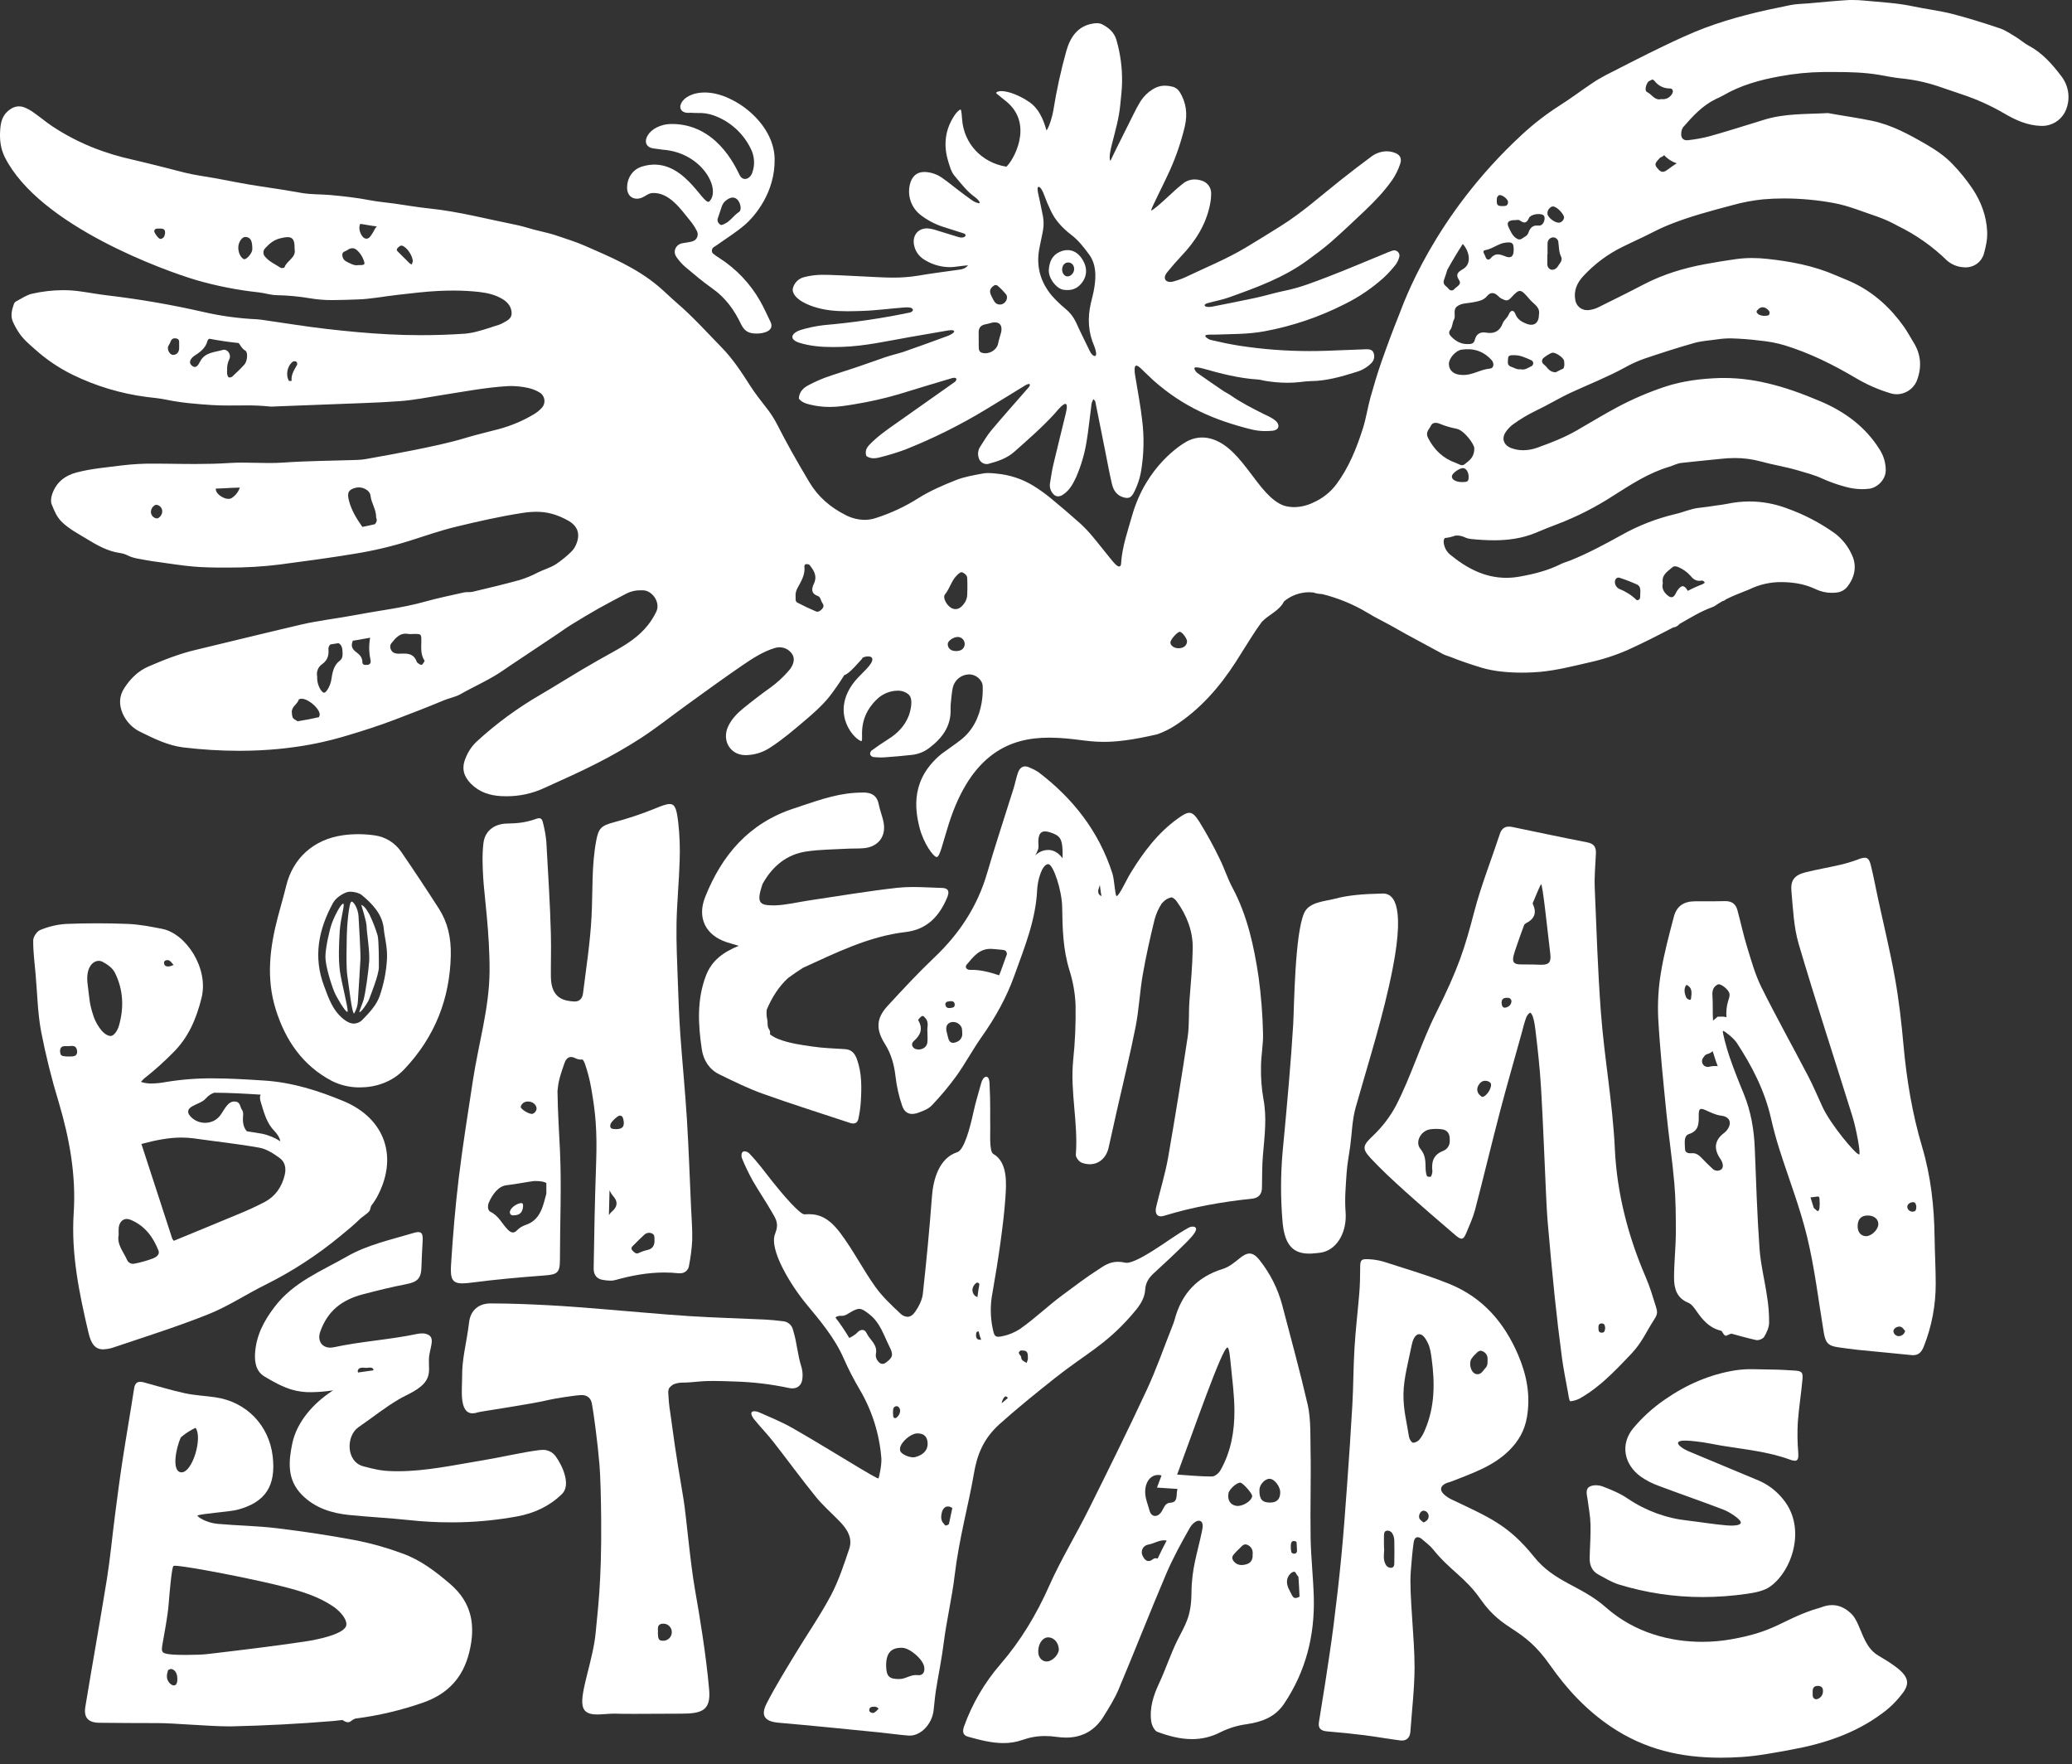 <svg width="296" height="252" viewBox="0 0 296 252" fill="none" xmlns="http://www.w3.org/2000/svg">
<rect x="0" y="0" width="296" height="252" fill="#333333" stroke="none"/>
<g clip-path="url(#clip0_445_1787)">
<path d="M294.443 10.843C293.164 9.157 291.748 7.542 289.802 6.514C289.152 6.17 288.587 5.648 287.953 5.267C287.224 4.834 286.501 4.319 285.706 4.052C283.431 3.29 281.138 2.561 278.816 1.966C277.01 1.515 275.144 1.299 273.313 0.909C271.005 0.416 268.654 0.312 266.32 0.084C265.764 0.03 265.203 0 264.645 0C264.35 0 264.056 0 263.764 0.026C261.952 0.141 260.144 0.327 258.337 0.483C257.486 0.556 256.622 0.556 255.791 0.723C253.65 1.156 251.507 1.6 249.396 2.158C247.43 2.661 245.491 3.266 243.588 3.97C241.547 4.745 239.555 5.667 237.585 6.616C234.844 7.934 232.141 9.328 229.43 10.713C228.72 11.082 228.031 11.491 227.369 11.941C225.826 12.98 224.339 14.106 222.765 15.099C220.878 16.307 219.102 17.678 217.457 19.197C204.698 30.956 200.435 43.556 199.877 44.939C198.976 47.164 198.145 49.42 197.348 51.684C196.766 53.349 196.266 55.04 195.785 56.739C195.374 58.226 195.157 59.77 194.685 61.24C193.787 64.034 192.711 66.74 190.925 69.15C190.064 70.303 188.918 71.211 187.598 71.784C186.757 72.195 185.836 72.417 184.901 72.434C184.392 72.432 183.886 72.359 183.398 72.217C179.718 70.86 177.653 64.208 173.263 62.744C172.765 62.576 172.244 62.489 171.719 62.487C171.059 62.489 170.408 62.637 169.812 62.92C168.747 63.417 163.727 66.6 161.729 73.644C161.092 75.893 160.3 78.112 160.155 80.48C160.155 80.615 160.118 80.883 159.893 80.913H159.867C159.525 80.913 158.96 80.177 158.607 79.746C157.761 78.718 156.951 77.657 156.092 76.64C155.552 75.982 154.967 75.362 154.34 74.787C152.91 73.51 151.452 72.262 149.965 71.044C149.218 70.442 148.434 69.886 147.619 69.379C146.021 68.402 144.219 67.81 142.354 67.647C141.963 67.599 141.57 67.572 141.176 67.565C140.932 67.563 140.689 67.582 140.449 67.624C139.15 67.866 137.801 68.085 136.576 68.57C134.747 69.29 132.909 70.085 131.248 71.12C129.317 72.349 127.234 73.322 125.051 74.012C124.548 74.171 124.024 74.253 123.496 74.254C122.527 74.234 121.576 73.984 120.723 73.523C118.591 72.44 116.827 70.914 115.599 68.832C114.757 67.412 113.917 65.989 113.112 64.547C112.356 63.197 111.635 61.828 110.93 60.452C110.53 59.697 110.062 58.98 109.531 58.311C108.724 57.259 107.888 56.226 107.17 55.098C105.942 53.172 104.702 51.269 103.074 49.608C100.983 47.469 98.995 45.244 96.724 43.296C95.794 42.495 94.928 41.62 93.984 40.832C90.875 38.234 87.18 36.689 83.521 35.089C82.205 34.513 80.818 34.104 79.458 33.63C79.055 33.489 78.64 33.381 78.226 33.275C77.609 33.115 76.984 32.978 76.367 32.818C75.488 32.589 74.622 32.297 73.732 32.119C69.6 31.294 65.506 30.207 61.306 29.774C59.665 29.606 58.038 29.316 56.403 29.086C55.191 28.917 53.965 28.818 52.766 28.586C50.931 28.233 49.086 28.03 47.224 27.859C45.843 27.733 44.432 27.798 43.075 27.556C41.126 27.209 39.189 26.906 37.23 26.618C35.017 26.3 32.826 25.835 30.627 25.436C29.209 25.181 27.769 25.003 26.38 24.655C23.851 24.005 21.325 23.356 18.781 22.765C17.008 22.372 15.267 21.848 13.573 21.195C11.431 20.361 9.384 19.302 7.466 18.035C6.583 17.442 5.764 16.751 4.894 16.139C4.467 15.82 4.003 15.555 3.511 15.351C3.256 15.248 2.984 15.194 2.71 15.193C2.095 15.193 1.539 15.48 1.026 15.963C0.264 16.68 0.095 17.593 0.026 18.574C-0.068 19.916 0.069 21.215 0.688 22.451C5.613 32.266 23.635 38.711 28.059 40.012C30.986 40.856 33.982 41.443 37.011 41.765C37.851 41.861 38.65 42.142 39.526 42.161C41.123 42.191 42.715 42.34 44.289 42.607C45.379 42.789 46.483 42.874 47.588 42.863C48.725 42.863 49.859 42.804 50.993 42.774C52.955 42.724 54.905 42.322 56.866 42.107C58.828 41.893 60.774 41.638 62.735 41.551C63.413 41.521 64.092 41.503 64.772 41.503C66.008 41.499 67.243 41.566 68.472 41.703C69.643 41.837 70.79 42.105 71.819 42.735C72.598 43.211 73.117 43.906 73.087 44.815C73.055 45.61 72.273 45.878 71.684 46.22C71.398 46.36 71.098 46.468 70.788 46.543C70.024 46.79 69.273 47.05 68.491 47.255C67.829 47.453 67.15 47.588 66.463 47.658C64.35 47.802 62.236 47.874 60.12 47.874C58.608 47.874 57.092 47.835 55.574 47.757C52.593 47.606 49.614 47.324 46.649 46.982C43.737 46.649 40.84 46.168 37.938 45.755C37.517 45.682 37.094 45.631 36.669 45.601C34.109 45.484 31.565 45.136 29.068 44.562C24.599 43.54 20.078 42.756 15.525 42.213C14.095 42.051 12.679 41.78 11.25 41.59C10.505 41.493 9.754 41.445 9.003 41.445C7.515 41.452 6.033 41.623 4.582 41.954C3.775 42.133 3.043 42.664 2.288 43.056C2.148 43.137 2.042 43.265 1.987 43.417C1.703 44.233 1.472 45.071 1.824 45.915C2.06 46.45 2.34 46.964 2.662 47.452C3.273 48.407 4.132 49.13 4.976 49.872C6.602 51.338 8.423 52.57 10.388 53.533C13.709 55.151 17.27 56.219 20.933 56.696C21.881 56.808 22.836 56.899 23.771 57.092C25.921 57.538 28.101 57.713 30.281 57.854C31.084 57.906 31.887 57.919 32.69 57.919C33.493 57.919 34.292 57.906 35.093 57.906C36.262 57.893 37.431 57.947 38.593 58.066C38.665 58.075 38.737 58.079 38.81 58.079C39.002 58.079 39.2 58.055 39.392 58.049C41.899 57.953 44.404 57.865 46.91 57.761C50.311 57.62 53.717 57.544 57.111 57.298C59.12 57.153 61.114 56.743 63.11 56.432C66.22 55.947 69.314 55.349 72.466 55.154C72.661 55.144 72.853 55.137 73.046 55.137C73.839 55.145 74.629 55.233 75.403 55.401C75.458 55.416 75.514 55.427 75.568 55.44C76.109 55.569 76.627 55.781 77.103 56.07C77.285 56.183 77.439 56.335 77.555 56.515C77.67 56.695 77.743 56.899 77.769 57.112C77.795 57.324 77.772 57.54 77.704 57.742C77.635 57.945 77.521 58.13 77.371 58.283C77.048 58.63 76.676 58.929 76.267 59.17C74.707 60.101 73.026 60.813 71.271 61.285C69.725 61.705 68.158 62.047 66.627 62.515C64.125 63.275 61.579 63.792 59.018 64.309C56.767 64.764 54.509 65.164 52.251 65.571C51.831 65.643 51.406 65.684 50.98 65.695C47.465 65.814 43.943 65.825 40.436 66.072C39.786 66.119 39.115 66.134 38.455 66.134C37.186 66.134 35.918 66.076 34.647 66.076C34.019 66.076 33.391 66.091 32.761 66.132C31.123 66.24 29.475 66.273 27.828 66.273C26.49 66.273 25.15 66.251 23.812 66.234C23.254 66.225 22.695 66.221 22.137 66.221C20.563 66.202 18.989 66.287 17.426 66.474C15.261 66.758 13.097 66.92 10.969 67.476C9.237 67.929 8.009 68.918 7.44 70.622C7.295 71.055 7.223 71.626 7.381 72.025C7.754 72.947 8.109 73.878 8.897 74.612C9.925 75.584 11.157 76.222 12.335 76.941C13.835 77.859 15.365 78.744 17.16 78.991C17.531 79.044 17.891 79.157 18.225 79.326C19.104 79.777 20.074 79.837 21.013 80.032C21.481 80.127 21.959 80.182 22.433 80.249C24.18 80.483 25.921 80.781 27.674 80.926C29.058 81.041 30.45 81.067 31.839 81.067H32.61C35.061 81.079 37.511 80.934 39.944 80.634C43.538 80.156 47.133 79.681 50.71 79.086C53.348 78.661 55.953 78.046 58.503 77.246C60.733 76.536 62.949 75.763 65.214 75.218C68.325 74.471 71.448 73.754 74.618 73.269C75.279 73.161 75.948 73.105 76.618 73.1C78.192 73.1 79.545 73.473 81.101 74.324C82.504 75.092 82.933 76.211 82.337 77.683C82.186 78.083 81.956 78.447 81.66 78.755C80.981 79.427 80.24 80.034 79.447 80.567C78.625 81.104 77.702 81.338 76.85 81.764C76 82.214 75.109 82.581 74.189 82.859C71.981 83.468 69.751 83.994 67.521 84.524C67.115 84.622 66.656 84.524 66.251 84.626C64.374 85.044 62.49 85.436 60.642 85.953C57.492 86.832 54.247 87.187 51.05 87.797C48.38 88.308 45.666 88.596 43.023 89.209C38.816 90.185 28.895 92.605 28.12 92.785C25.717 93.337 23.427 94.233 21.18 95.212C19.749 95.835 18.647 96.909 17.766 98.264C16.963 99.5 17.017 100.706 17.519 101.905C18.038 103.093 18.976 104.048 20.154 104.587C22.078 105.538 24.05 106.49 26.17 106.752C28.823 107.073 31.492 107.236 34.164 107.239C42.39 107.239 47.701 105.618 49.71 105.023C51.955 104.354 54.188 103.635 56.386 102.799C58.732 101.903 61.072 101.007 63.387 100.037C64.175 99.706 65.056 99.565 65.787 99.147C67.827 97.985 70.002 97.067 71.935 95.714C72.585 95.257 73.254 94.82 73.916 94.378L79.627 90.564C80.291 90.12 80.939 89.642 81.618 89.224C82.887 88.442 84.162 87.67 85.459 86.938C86.805 86.18 88.182 85.47 89.55 84.749C90.186 84.437 90.89 84.289 91.598 84.316H91.886C93.172 84.357 94.404 86.031 93.746 87.39C93.421 88.059 93.026 88.691 92.568 89.276C91.258 90.943 89.503 92.051 87.674 93.062C86.086 93.937 84.517 94.832 82.967 95.749C81.043 96.887 79.157 98.087 77.226 99.212C73.946 101.11 70.882 103.36 68.091 105.923C67.355 106.623 66.794 107.485 66.452 108.441C65.926 109.802 66.268 110.919 67.268 111.933C68.47 113.151 69.966 113.623 71.598 113.712C71.851 113.725 72.102 113.731 72.353 113.731C74.191 113.739 76.009 113.348 77.681 112.584C80.203 111.43 82.749 110.318 85.216 109.053C87.411 107.945 89.546 106.72 91.611 105.386C93.839 103.931 95.926 102.262 98.088 100.704C100.729 98.799 103.36 96.874 106.048 95.036C107.494 94.047 108.977 93.077 110.687 92.555C110.909 92.487 111.139 92.451 111.371 92.452C111.709 92.454 112.041 92.534 112.342 92.688C112.643 92.841 112.903 93.063 113.103 93.335C113.556 93.926 113.482 94.725 112.887 95.545C112.791 95.674 112.689 95.796 112.579 95.913C111.841 96.754 111.014 97.512 110.111 98.173C108.763 99.13 107.451 100.143 106.165 101.187C105.299 101.892 104.52 102.702 104.026 103.743C103.093 105.726 104.284 107.817 106.429 107.856H106.511C107.772 107.846 109.003 107.465 110.049 106.761C111.807 105.631 113.382 104.269 114.965 102.931C116.179 101.905 117.383 100.849 118.407 99.597C119.198 98.583 119.933 97.526 120.611 96.433C120.738 96.389 120.86 96.33 120.974 96.257C121.786 95.699 122.416 94.87 123.109 94.144C123.193 94.056 123.208 94.004 123.2 93.96C123.297 93.921 123.382 93.87 123.483 93.835C123.655 93.782 123.832 93.754 124.012 93.753C124.302 93.753 124.577 93.839 124.618 94.11C124.737 94.883 122.988 96.234 122.146 97.268C118.682 101.52 121.645 105.25 122.953 105.832C122.977 105.844 123.002 105.851 123.029 105.852C123.503 105.852 122.239 102.762 125.278 99.873C126.061 99.112 127.103 98.676 128.194 98.651C128.778 98.624 129.351 98.817 129.8 99.191C130.538 99.851 130.064 101.596 129.8 102.284C129.22 103.734 128.187 104.769 126.884 105.585C126.072 106.092 125.284 106.644 124.503 107.207C124.43 107.276 124.374 107.362 124.34 107.456C124.306 107.551 124.294 107.652 124.306 107.752C124.343 107.844 124.402 107.926 124.477 107.991C124.552 108.055 124.642 108.1 124.739 108.122C125.105 108.166 125.474 108.188 125.843 108.19C126.005 108.19 126.168 108.19 126.33 108.174C127.659 108.081 128.991 107.969 130.315 107.817C131.223 107.71 132.083 107.356 132.803 106.793C134.634 105.395 135.888 103.693 135.799 101.256C135.789 100.936 135.804 100.616 135.842 100.299C135.918 99.608 135.966 98.911 136.108 98.236C136.222 97.708 136.509 97.233 136.923 96.887C137.337 96.541 137.855 96.343 138.394 96.324H138.494C139.397 96.324 140.354 97.11 140.386 98.004C140.417 98.801 140.366 99.599 140.232 100.386C139.862 102.503 138.959 104.349 137.23 105.7C136.349 106.391 135.411 106.999 134.513 107.672C130.136 111.259 130.66 115.465 131.368 118.234C131.939 120.464 133.355 122.412 133.816 122.412H133.829C134.277 122.373 134.656 120.464 135.533 117.702C138.76 107.564 144.376 105.362 149.82 105.362H150.121C153.429 105.41 155.042 105.962 157.698 105.962C159.488 105.962 161.752 105.711 165.329 104.88C166.185 104.577 167.004 104.179 167.771 103.693C171.433 101.342 174.217 98.151 176.551 94.53C177.332 93.32 178.066 92.086 178.856 90.876C179.305 90.176 179.77 89.484 180.266 88.817C181.255 87.778 182.773 87.243 183.439 85.888C184.447 85.052 185.715 84.593 187.024 84.589C187.23 84.592 187.435 84.606 187.639 84.63C188.029 84.765 188.438 84.838 188.851 84.847C191.156 85.412 193.362 86.322 195.395 87.546C196.439 88.196 197.56 88.719 198.627 89.311C199.374 89.72 200.106 90.157 200.853 90.564C202.632 91.535 204.415 92.5 206.202 93.458C206.496 93.585 206.797 93.695 207.103 93.789C208.583 94.387 210.088 94.889 211.621 95.359C213.45 95.917 215.638 96.075 217.431 96.075C218.474 96.075 219.379 96.021 220.011 95.963C222.356 95.746 224.631 95.171 226.915 94.642C228.838 94.227 230.715 93.624 232.519 92.841C234.702 91.856 236.823 90.769 238.942 89.665L239.068 89.598C239.284 89.633 239.743 89.382 239.934 89.12C241.462 88.254 242.952 87.314 244.621 86.719C244.82 86.643 245.009 86.541 245.181 86.414C245.467 86.216 245.762 86.034 246.067 85.866C246.245 85.829 246.409 85.743 246.541 85.617C247.452 85.154 248.405 84.782 249.355 84.401C249.554 84.321 249.76 84.256 249.95 84.163C251.373 83.474 252.936 83.124 254.516 83.143C255.234 83.146 255.951 83.203 256.661 83.314C257.611 83.463 258.534 83.749 259.402 84.163C260.114 84.5 260.893 84.676 261.681 84.676C261.912 84.675 262.143 84.661 262.372 84.632C262.666 84.605 262.951 84.519 263.211 84.38C263.471 84.241 263.701 84.052 263.887 83.823C265.009 82.411 265.301 80.764 264.524 79.181C263.989 78.01 263.176 76.987 262.155 76.201C260.027 74.679 257.695 73.463 255.228 72.59C253.534 71.956 251.741 71.629 249.933 71.624C248.855 71.626 247.779 71.741 246.725 71.966C246.203 72.077 245.671 72.131 245.14 72.207C244.35 72.319 243.562 72.453 242.759 72.531C241.575 72.646 240.499 73.157 239.358 73.419C236.662 74.052 234.068 75.061 231.653 76.417C229.272 77.735 226.891 79.015 224.356 80.043C223.912 80.223 223.436 80.337 223.007 80.552C221.128 81.498 219.128 81.996 217.063 82.362C216.44 82.473 215.81 82.529 215.177 82.53C212.147 82.53 209.581 81.195 207.194 79.242C206.92 79.024 206.695 78.751 206.531 78.442C206.367 78.133 206.268 77.794 206.241 77.445C206.218 77.234 206.274 77.023 206.397 76.85C206.914 76.796 207.423 76.679 207.912 76.501C207.969 76.501 208.027 76.491 208.083 76.491C208.456 76.482 208.825 76.556 209.166 76.707C209.456 76.846 209.766 76.937 210.086 76.978C211.192 77.099 212.304 77.163 213.417 77.17C215.439 77.17 217.437 76.906 219.383 76.105C220.423 75.672 221.457 75.239 222.509 74.854C225.299 73.786 227.969 72.427 230.474 70.799C233.004 69.2 235.502 67.552 238.416 66.686C239.022 66.507 239.581 66.18 240.237 66.115C241.969 65.944 243.701 65.73 245.452 65.576C245.569 65.576 245.69 65.556 245.807 65.543C246.127 65.515 246.456 65.474 246.766 65.454C247.075 65.435 247.456 65.422 247.803 65.422C249.061 65.415 250.314 65.578 251.528 65.907C253.26 66.39 255.072 66.667 256.804 67.175C257.973 67.52 259.161 67.825 260.285 68.338C261.354 68.821 262.46 69.217 263.593 69.52C264.385 69.746 265.204 69.863 266.028 69.868C266.379 69.868 266.73 69.845 267.078 69.799C268.16 69.65 269.407 68.531 269.392 67.132C269.385 66.117 269.096 65.123 268.557 64.262C266.52 60.956 263.5 58.767 260.014 57.298C257.521 56.248 254.973 55.297 252.295 54.7C250.374 54.244 248.409 54.005 246.435 53.988C246.218 53.988 246.013 53.988 245.803 53.988C243.099 54.072 240.412 54.384 237.793 55.258C235.467 56.035 233.211 57.004 231.047 58.157C229.08 59.205 227.168 60.376 225.231 61.491C223.455 62.51 221.568 63.238 219.663 63.926C219.006 64.172 218.312 64.301 217.611 64.307C217.026 64.309 216.446 64.206 215.898 64.004C214.84 63.617 214.463 62.653 215.091 61.725C215.386 61.282 215.757 60.896 216.188 60.584C217.181 59.866 218.234 59.236 219.336 58.7C221.068 57.884 222.7 56.873 224.434 56.07C226.999 54.886 229.629 53.86 232.121 52.494C233.003 51.998 233.925 51.578 234.879 51.24C237.26 50.437 239.642 49.662 242.055 48.983C243.125 48.68 244.263 48.632 245.37 48.465C246.002 48.372 246.64 48.327 247.279 48.331C248.667 48.367 250.052 48.474 251.429 48.651C252.597 48.757 253.753 48.974 254.88 49.301C258.519 50.409 261.9 52.091 265.171 54.031C266.735 54.956 268.407 55.683 270.15 56.196C270.417 56.274 270.694 56.315 270.973 56.315C271.56 56.307 272.133 56.135 272.627 55.818C273.122 55.502 273.518 55.054 273.772 54.525C274.566 52.611 274.488 50.678 273.339 48.866C272.884 48.143 272.492 47.379 272.001 46.684C270.124 44.032 267.795 41.88 264.857 40.443C263.991 40.023 263.091 39.694 262.212 39.308C259.096 37.949 255.797 37.334 252.448 36.975C251.735 36.895 251.017 36.855 250.299 36.853C249.525 36.852 248.753 36.905 247.987 37.011C246.51 37.216 245.039 37.456 243.573 37.73C240.518 38.297 237.57 39.187 234.799 40.633C232.634 41.765 230.428 42.852 228.231 43.941C227.891 44.096 227.532 44.203 227.164 44.261C227.034 44.287 226.902 44.3 226.77 44.3C226.351 44.31 225.944 44.166 225.625 43.896C225.305 43.625 225.097 43.247 225.038 42.833C224.8 41.514 225.283 40.43 226.148 39.475C227.771 37.708 229.713 36.264 231.872 35.219C232.87 34.725 233.883 34.262 234.886 33.782C235.987 33.253 237.05 32.664 238.189 32.203C241.207 30.965 244.356 30.132 247.498 29.303C248.937 28.899 250.408 28.621 251.894 28.469C252.888 28.383 253.882 28.344 254.873 28.344C257.242 28.349 259.606 28.566 261.937 28.993C264.102 29.387 266.119 30.251 268.191 30.941C269.198 31.296 270.173 31.737 271.105 32.26C273.701 33.523 276.078 35.195 278.144 37.213C278.794 37.775 279.608 38.111 280.465 38.172C280.571 38.184 280.677 38.19 280.783 38.189C281.375 38.198 281.953 38.012 282.429 37.66C282.904 37.308 283.251 36.809 283.416 36.241C283.697 35.219 283.931 34.182 283.881 33.084C283.779 30.822 283.004 28.794 281.786 26.954C280.948 25.716 280.006 24.553 278.971 23.475C277.874 22.312 276.527 21.405 275.153 20.609C272.711 19.195 270.245 17.844 267.409 17.251C265.322 16.818 263.216 16.53 261.131 16.151C258.051 16.323 254.936 16.18 251.94 17.128C251.383 17.305 250.829 17.479 250.271 17.647C248.231 18.267 246.201 18.914 244.146 19.481C243.164 19.733 242.165 19.914 241.157 20.022C241.098 20.029 241.039 20.032 240.979 20.033C240.38 20.033 240.09 19.6 240.187 18.925C240.204 18.658 240.291 18.401 240.44 18.18C241.804 16.604 243.209 15.065 245.136 14.138C245.473 13.976 245.822 13.833 246.145 13.645C248.673 12.164 251.453 11.404 254.299 10.893C256.342 10.513 258.415 10.309 260.493 10.285C261.023 10.285 261.551 10.285 262.082 10.285C264.216 10.285 266.346 10.339 268.464 10.694C269.462 10.863 270.455 11.079 271.46 11.183C273.264 11.351 275.044 11.721 276.766 12.287C277.928 12.681 279.086 13.084 280.251 13.472C282.379 14.173 284.428 15.098 286.362 16.229C287.977 17.175 289.659 17.931 291.618 17.985H291.731C292.488 17.984 293.226 17.75 293.846 17.314C294.466 16.879 294.936 16.264 295.194 15.552C295.486 14.769 295.571 13.924 295.439 13.099C295.307 12.274 294.964 11.497 294.443 10.843ZM243.231 83.44C242.505 83.715 241.796 84.035 241.109 84.396C241.092 84.366 241.079 84.334 241.062 84.305C240.579 83.502 240.172 83.55 239.592 84.388C239.447 84.604 239.375 84.858 239.209 85.057C238.966 85.364 238.676 85.375 238.343 85.13C237.708 84.65 237.353 84.063 237.546 83.301C237.33 82.089 238.25 81.612 238.927 81.017C239.165 80.801 239.538 80.883 239.86 81.045C240.464 81.312 241.005 81.702 241.449 82.191C241.837 82.656 242.265 83.056 242.965 82.942C243.08 82.906 243.205 82.917 243.312 82.973C243.419 83.028 243.5 83.124 243.538 83.238C243.447 83.308 243.337 83.366 243.231 83.44ZM137.052 92.934C136.896 92.974 136.735 92.994 136.574 92.993C135.831 92.993 135.396 92.607 135.392 91.973C135.392 91.529 136.243 90.954 136.866 90.98C137.13 90.992 137.377 91.109 137.555 91.304C137.733 91.499 137.826 91.757 137.814 92.021C137.808 92.229 137.734 92.429 137.604 92.592C137.474 92.754 137.295 92.87 137.093 92.921L137.052 92.934ZM42.518 103.022C42.163 102.825 41.88 102.633 41.821 102.507C41.734 102.263 41.689 102.006 41.689 101.747C41.631 100.927 42.496 100.598 42.689 99.905C42.7 99.868 42.802 99.857 42.86 99.836C43.702 99.533 45.746 101.152 45.674 102.124C45.631 102.221 45.596 102.327 45.56 102.433C44.694 102.637 43.674 102.838 42.518 103.022ZM41.31 54.412H41.288C40.782 53.6 41.018 52.262 41.836 51.654C41.925 51.587 42.081 51.613 42.204 51.596C42.263 51.619 42.316 51.655 42.359 51.703C42.401 51.75 42.432 51.806 42.448 51.868C42.464 51.929 42.466 51.993 42.453 52.056C42.44 52.118 42.413 52.176 42.373 52.225C41.986 52.897 41.568 53.553 41.659 54.39C41.659 54.39 41.659 54.39 41.659 54.403L41.31 54.412ZM208.954 34.866C208.969 34.866 208.988 34.866 208.999 34.883C209.865 35.849 210.298 37.611 209.075 38.382C208.425 38.784 207.815 39.083 208.451 40.036C208.856 40.642 208.085 40.919 207.767 41.285C207.501 41.588 207.15 41.536 206.914 41.22C206.631 40.841 206.025 40.696 206.302 39.921C206.464 39.471 206.626 39.012 206.756 38.544C207.44 37.304 208.176 36.076 208.954 34.866ZM214.097 27.895C214.132 27.88 214.168 27.869 214.205 27.863C214.669 27.835 215.428 28.456 215.435 28.85C215.435 29.43 215.037 29.437 214.625 29.435C213.902 29.435 213.783 29.281 213.833 28.439C213.839 28.353 213.849 28.268 213.863 28.183C213.933 28.088 214.008 27.991 214.097 27.895ZM236.037 11.357C236.164 11.379 236.278 11.449 236.355 11.551C236.608 11.893 236.938 12.169 237.319 12.357C237.699 12.545 238.119 12.64 238.544 12.634C239.07 12.634 239.109 13.186 238.724 13.61C238.561 13.816 238.346 13.974 238.102 14.069C237.858 14.164 237.593 14.193 237.334 14.151C236.371 14.405 235.985 13.461 235.293 13.149C234.909 12.978 235.115 12.066 235.496 11.634L236.037 11.357ZM221.081 36.316C221.081 35.788 221.061 35.256 221.081 34.727C221.085 34.528 221.159 34.336 221.291 34.185C221.423 34.035 221.604 33.937 221.802 33.907C221.901 33.897 222.001 33.907 222.097 33.936C222.193 33.965 222.281 34.014 222.358 34.078C222.435 34.142 222.498 34.221 222.543 34.31C222.589 34.399 222.617 34.496 222.624 34.596C222.719 35.301 222.683 36 223.025 36.684C223.287 37.211 222.761 37.678 222.512 38.1C222.371 38.338 221.921 38.637 221.537 38.499C221.383 38.434 221.253 38.324 221.165 38.181C221.077 38.039 221.036 37.873 221.048 37.706C221.048 37.243 221.048 36.78 221.048 36.316H221.081ZM221.07 30.547C221.049 30.384 221.071 30.218 221.134 30.067C221.197 29.915 221.299 29.782 221.429 29.681C221.719 29.413 221.973 29.45 222.295 29.642C222.78 29.926 223.442 30.688 223.445 31.091C223.419 31.252 223.349 31.402 223.243 31.525C223.136 31.648 222.996 31.738 222.841 31.786C222.265 31.954 221.146 31.128 221.061 30.547H221.07ZM209.235 66.307C208.834 66.647 208.406 66.273 207.971 66.117C206.146 65.468 204.899 64.279 204.011 62.556C203.578 61.714 204.182 61.326 204.42 60.798C204.637 60.331 205.15 60.32 205.637 60.51C206.415 60.834 207.225 61.077 208.053 61.233C209.135 61.413 210.633 63.461 210.616 64.047C210.603 65.42 209.817 65.809 209.235 66.307ZM209.806 68.156C209.793 68.751 209.672 68.845 208.902 68.855C207.977 68.868 207.319 68.477 207.419 67.972C207.492 67.589 208.395 66.927 208.934 66.862C209.41 66.803 209.824 67.414 209.806 68.156ZM208.882 53.553C207.728 53.537 207.016 52.962 206.984 52.016C206.953 51.212 207.943 50.067 208.793 49.942C210.469 49.693 211.908 50.143 213.067 51.409C213.5 51.883 213.424 52.602 212.85 52.648C211.473 52.758 210.291 53.648 208.882 53.553ZM217.238 52.741C216.729 52.821 216.346 52.548 215.913 52.401C215.251 52.184 215.424 51.697 215.431 51.267C215.431 50.671 215.896 50.743 216.296 50.732C217.162 50.715 217.942 51.091 218.706 51.431C218.8 51.462 218.882 51.522 218.941 51.601C219 51.681 219.032 51.778 219.034 51.877C219.035 51.976 219.005 52.073 218.949 52.154C218.893 52.236 218.812 52.298 218.719 52.332C218.243 52.552 217.799 52.905 217.238 52.741ZM218.046 46.233C217.396 45.974 216.777 45.636 216.48 44.841C216.264 44.24 215.796 44.259 215.547 44.891C215.331 45.422 214.848 45.709 214.669 46.19C214.253 47.318 213.443 47.705 212.324 47.513C211.458 47.355 210.897 47.712 210.698 48.515C210.538 49.164 210.125 49.139 209.646 49.145C208.726 49.158 208.001 48.755 207.371 48.128C207.072 47.829 206.86 47.532 207.189 47.097C207.518 46.662 207.453 46.108 207.717 45.625C208.01 45.084 207.512 44.266 208.15 43.766C208.789 43.265 209.666 43.333 210.391 43.185C211.196 43.017 211.906 42.943 212.467 42.259C212.863 41.77 213.365 41.731 213.87 42.146C214.086 42.315 214.253 42.549 214.489 42.644C214.922 42.819 215.268 43.164 215.822 42.566C217.121 41.155 217.204 41.211 218.58 42.815C219.122 43.445 220.039 43.859 219.853 44.917C219.849 46.136 219.15 46.673 218.046 46.233ZM212.201 35.721C213.24 35.541 214.034 34.788 215.05 34.658C216.065 34.528 216.242 34.71 216.24 35.68C216.24 36.6 215.892 36.962 215.03 36.613C214.168 36.264 213.58 36.117 212.939 36.901C212.699 37.193 212.331 37.117 212.209 36.667C212.125 36.343 211.605 35.823 212.205 35.719L212.201 35.721ZM219.734 32.223C218.881 32.117 218.548 32.669 218.34 33.249C218.178 33.706 217.831 33.784 217.533 34.007C217.141 34.303 216.861 34.24 216.493 33.95C215.998 33.559 215.788 33 215.53 32.485C215.175 31.775 215.476 31.426 216.509 31.435C216.597 31.435 216.942 31.353 217.113 31.483C217.734 31.916 218.072 31.928 218.427 31.136C218.654 30.625 219.868 30.433 220.388 30.679C220.654 30.805 220.687 31.097 220.641 31.366C220.559 31.874 220.241 32.286 219.738 32.223H219.734ZM169.576 91.603C169.559 92.211 169.085 92.592 168.344 92.59C167.723 92.59 167.182 92.194 167.201 91.754C167.221 91.315 168.236 90.204 168.563 90.239C168.89 90.274 169.587 91.213 169.576 91.603ZM138.187 84.243C138.167 84.676 138.275 85.377 137.834 86.052C137.34 86.808 136.797 87.165 136.102 86.929C135.353 86.669 134.587 85.414 135.004 84.892C135.71 84.026 135.929 82.87 136.769 82.108C137.009 81.892 137.249 81.597 137.613 81.816C137.892 81.981 138.165 82.197 138.174 82.576C138.204 83.041 138.197 83.504 138.197 84.247L138.187 84.243ZM116.831 85.126C117.234 85.264 117.242 85.775 117.467 86.098C117.693 86.421 117.708 86.687 117.435 86.981C117.19 87.243 116.889 87.466 116.569 87.33C115.664 86.949 114.772 86.527 113.904 86.07C113.569 85.894 113.688 85.481 113.653 85.219C113.625 84.803 113.714 84.388 113.911 84.02C114.439 83.043 115.065 82.071 114.911 80.874C114.898 80.779 115.034 80.576 115.108 80.573C115.292 80.573 115.554 80.573 115.649 80.699C116.285 81.487 116.792 82.294 116.262 83.388C115.928 84.091 115.848 84.788 116.842 85.13L116.831 85.126ZM49.723 37.483C49.264 37.282 48.961 37.02 48.904 36.487C48.839 35.912 49.337 35.925 49.63 35.717C50.13 35.364 50.597 35.342 51.05 35.786C51.386 36.094 51.655 36.47 51.838 36.888C52.216 37.793 52.201 37.88 51.188 37.864C50.656 37.977 50.205 37.702 49.725 37.488L49.723 37.483ZM51.337 32.452C51.35 32.286 51.394 32.124 51.465 31.974C51.682 32.011 51.883 32.032 52.091 32.071C52.695 32.188 53.275 32.268 53.849 32.342C53.533 32.602 53.435 33.002 53.214 33.31C52.994 33.617 52.768 34.186 52.219 34.08C51.738 33.987 51.292 33.076 51.34 32.457L51.337 32.452ZM56.804 35.422C56.994 35.236 57.195 35.011 57.479 35.102C58.128 35.319 58.951 36.509 58.979 37.338C58.947 37.429 58.88 37.607 58.812 37.784C58.699 37.731 58.591 37.665 58.492 37.587C57.925 37.031 57.366 36.464 56.801 35.901C56.764 35.873 56.735 35.837 56.714 35.796C56.694 35.754 56.683 35.709 56.684 35.663C56.684 35.617 56.695 35.571 56.717 35.53C56.738 35.489 56.768 35.454 56.806 35.427L56.804 35.422ZM37.922 35.409C38.505 34.782 39.106 34.273 40.011 34.043C41.648 33.632 42.118 33.894 42.087 35.578C42.347 36.81 40.959 37.213 40.637 38.193C40.613 38.269 40.215 38.328 40.087 38.245C39.329 37.745 38.461 37.379 37.87 36.665C37.789 36.581 37.726 36.481 37.685 36.371C37.643 36.261 37.625 36.145 37.63 36.028C37.635 35.911 37.664 35.796 37.714 35.691C37.765 35.585 37.836 35.491 37.925 35.414L37.922 35.409ZM36.045 35.641C36.045 35.485 36.045 35.541 36.045 35.641V35.641ZM36.045 35.669V35.682C35.95 36.288 35.115 37.197 34.794 36.996C34.361 36.728 34.145 36.221 34.062 35.697C34.031 35.499 34.031 35.296 34.062 35.098C34.169 34.401 34.647 33.816 35.073 33.842C35.773 33.896 36.067 34.327 36.043 35.673L36.045 35.669ZM23.581 33.314C23.539 33.747 23.343 34.08 22.931 34.128C22.652 34.158 21.951 33.171 22.037 32.944C22.193 32.537 22.574 32.678 22.806 32.647C23.338 32.623 23.633 32.771 23.578 33.318L23.581 33.314ZM35.035 50.069C35.467 50.321 35.335 51.598 34.92 52.061C34.385 52.656 33.803 53.211 33.216 53.754C33.146 53.819 33.062 53.866 32.97 53.892C32.878 53.918 32.781 53.922 32.688 53.903C32.558 53.849 32.484 53.598 32.447 53.423C32.427 53.223 32.427 53.022 32.447 52.823C32.423 52.3 32.529 51.779 32.757 51.308C33.088 50.615 32.476 49.792 31.818 49.983C30.666 50.321 29.287 50.316 28.611 51.596C28.315 52.154 27.977 52.771 27.345 52.163C26.886 51.73 27.291 51.143 27.756 50.834C28.586 50.288 29.369 49.73 29.636 48.701C29.65 48.627 29.685 48.557 29.737 48.502C29.788 48.446 29.855 48.406 29.928 48.385C31.357 48.658 32.742 48.861 34.104 48.998C34.37 49.357 34.573 49.814 35.032 50.074L35.035 50.069ZM25.592 49.79C25.553 50.316 25.273 50.669 24.745 50.693C24.284 50.715 23.879 50.017 24.007 49.504C24.09 49.329 24.183 49.159 24.284 48.993C24.431 48.619 24.546 48.27 25.083 48.327C25.698 48.387 25.579 48.818 25.594 49.132C25.594 49.396 25.605 49.595 25.592 49.79ZM51.768 75.257C50.965 74.127 50.24 72.953 49.868 71.576C49.545 70.397 49.759 69.925 50.833 69.661C51.736 69.444 52.846 69.996 52.933 70.812C53.041 71.862 53.753 72.737 53.74 73.954C53.918 74.337 53.779 74.614 53.561 74.871C52.976 75.012 52.387 75.14 51.768 75.257ZM32.997 69.684C33.376 69.661 33.803 69.648 34.262 69.641C34.055 70.254 33.648 70.78 33.106 71.133C32.411 71.579 30.882 70.717 30.824 69.894C30.828 69.859 30.834 69.823 30.843 69.788C31.605 69.763 32.311 69.73 32.997 69.684ZM22.323 74.036C22.093 73.992 21.887 73.864 21.747 73.676C21.607 73.489 21.542 73.256 21.565 73.023C21.593 72.559 22.065 72.018 22.418 72.111C22.648 72.154 22.853 72.283 22.993 72.471C23.132 72.658 23.196 72.892 23.171 73.124C23.15 73.585 22.671 74.131 22.323 74.036ZM60.668 94.385C60.574 94.579 60.456 94.76 60.317 94.924C60.252 94.98 60.049 94.943 59.951 94.883C59.782 94.779 59.572 94.651 59.518 94.484C59.085 93.283 58.096 93.313 57.083 93.37C56.821 93.386 56.559 93.347 56.312 93.257C55.819 93.062 55.568 92.317 55.89 91.91C56.511 91.125 57.148 90.313 58.356 90.551C58.556 90.573 58.758 90.573 58.958 90.551C60.224 90.527 60.205 90.534 60.187 91.728C60.166 92.666 60.105 93.595 60.668 94.385ZM51.71 91.291C52.097 91.216 52.489 91.157 52.879 91.088C52.683 92.122 52.7 93.186 52.926 94.214C52.994 94.51 52.983 94.909 52.513 94.961C52.182 94.995 51.768 95.015 51.768 94.562C51.768 93.852 51.307 93.452 50.846 93.11C50.197 92.629 50.142 92.127 50.413 91.51C50.842 91.443 51.268 91.382 51.71 91.298V91.291ZM48.335 91.858C48.684 92.006 48.896 92.374 48.919 92.941C48.941 93.456 49.036 94.002 48.517 94.393C47.601 95.084 47.486 96.145 47.318 97.164C47.198 97.896 46.636 98.937 46.309 98.939C45.9 98.939 45.324 97.805 45.313 96.969V96.64C45.239 96.305 45.268 95.954 45.396 95.635C45.524 95.316 45.746 95.043 46.032 94.852C46.739 94.352 46.997 93.668 46.923 92.798C46.905 92.66 46.92 92.52 46.968 92.389C47.016 92.258 47.094 92.141 47.196 92.047C47.575 91.988 47.945 91.925 48.335 91.865V91.858ZM234.314 85.089C234.323 85.224 234.307 85.359 234.266 85.487C234.191 85.704 233.879 85.782 233.784 85.687C233.09 85.015 232.268 84.49 231.368 84.141C231.187 84.058 231.03 83.93 230.914 83.769C230.797 83.608 230.725 83.419 230.703 83.221C230.651 82.788 230.956 82.385 231.376 82.526C232.228 82.8 233.062 83.124 233.875 83.496C234.446 83.777 234.334 84.388 234.314 85.096V85.089ZM221.511 52.974C221.288 52.831 221.094 52.646 220.94 52.429C220.682 52.091 220.098 51.907 220.351 51.31C220.462 51.05 221.511 50.396 221.799 50.375C222.286 50.34 223.38 51.093 223.442 51.561C223.492 51.94 223.525 52.338 223.332 52.643C223.198 52.704 223.061 52.762 222.927 52.825C222.689 52.936 222.494 53.057 222.252 53.172C221.993 53.172 221.738 53.107 221.511 52.981V52.974ZM251.251 44.099C251.4 43.97 251.589 43.896 251.785 43.888C251.982 43.881 252.176 43.941 252.334 44.058C252.604 44.246 252.899 44.491 252.767 44.863C252.663 45.142 252.334 45.101 251.886 45.11C251.692 45.085 251.503 45.034 251.323 44.961C251.233 44.92 251.152 44.862 251.085 44.789C251.018 44.717 250.966 44.631 250.933 44.538C250.918 44.417 251.115 44.218 251.251 44.108V44.099ZM238.15 24.282C237.42 24.852 237.042 24.367 236.669 23.904C236.219 23.345 236.778 22.992 237.059 22.628C237.208 22.434 237.544 22.386 237.708 22.196C237.716 22.183 237.725 22.172 237.734 22.161C238.22 22.698 238.837 23.099 239.525 23.326C239.053 23.644 238.589 23.951 238.15 24.291V24.282Z" fill="white"/>
<path d="M172.622 43.27C173.607 42.995 174.627 42.816 175.586 42.471C179.498 41.067 183.412 39.657 186.806 37.159C187.951 36.319 189.099 35.477 190.166 34.544C191.789 33.12 193.357 31.628 194.928 30.141C196.374 28.766 197.762 27.327 198.901 25.692C199.38 24.987 199.758 24.218 200.026 23.408C200.323 22.525 199.942 22.017 199.046 21.755C198.73 21.659 198.402 21.61 198.072 21.61C197.254 21.63 196.465 21.916 195.825 22.426C194.361 23.509 192.918 24.616 191.495 25.746C188.692 27.963 186.031 30.366 182.987 32.267C181.303 33.321 179.619 34.377 177.911 35.393C175.218 36.997 172.313 38.179 169.49 39.525C168.872 39.817 168.229 40.048 167.568 40.218C167.444 40.25 167.316 40.266 167.189 40.266C166.793 40.266 166.39 40.105 166.401 39.616C166.401 39.337 166.617 39.027 166.834 38.776C167.444 38.029 168.074 37.293 168.741 36.594C170.739 34.492 172.269 32.133 172.854 29.234C172.972 28.68 173.028 28.114 173.021 27.547C173.01 27.146 172.87 26.76 172.623 26.444C172.375 26.128 172.033 25.901 171.646 25.794C171.327 25.689 170.994 25.635 170.659 25.632C170.075 25.63 169.507 25.824 169.046 26.181C168.236 26.801 167.496 27.511 166.745 28.203C166.228 28.684 164.725 30.052 164.483 30.052C164.474 30.055 164.465 30.055 164.457 30.052C164.349 29.933 166.295 26.205 167.119 24.346C168.028 22.325 168.743 20.223 169.256 18.068C169.657 16.336 169.494 14.678 168.524 13.136C168.407 12.941 168.25 12.772 168.063 12.64C167.877 12.508 167.666 12.416 167.442 12.37C167.116 12.285 166.781 12.241 166.444 12.238C165.805 12.233 165.178 12.42 164.645 12.773C163.966 13.196 163.389 13.763 162.952 14.433C162.567 15.064 162.215 15.715 161.896 16.381C161.102 17.953 160.316 19.529 159.536 21.109C159.235 21.711 158.947 22.32 158.623 22.988C158.365 22.512 158.677 21.285 158.839 20.627C159.307 18.75 159.867 16.895 160.038 14.957C160.134 13.875 160.29 12.803 160.294 11.727C160.328 9.677 160.053 7.634 159.478 5.666C159.147 4.583 158.374 3.958 157.458 3.475C157.209 3.36 156.937 3.304 156.664 3.313C156.545 3.313 156.428 3.321 156.311 3.337C153.99 3.631 152.89 5.302 152.332 7.285C151.55 10.082 150.93 12.922 150.474 15.79C150.338 16.633 149.866 18.211 149.494 18.631C149.041 16.973 148.37 15.448 146.959 14.518C145.679 13.652 144.075 13.013 143.062 13.013C142.838 13.006 142.616 13.051 142.413 13.145C142.276 13.219 142.302 13.32 142.413 13.407C142.846 13.771 143.322 14.134 143.755 14.489C147.81 17.806 144.662 23.079 143.755 23.811C140.226 23.218 137.719 20.514 137.449 17.1C137.414 16.667 137.354 15.697 137.232 15.652H137.209C137.04 15.652 136.626 16.104 136.483 16.301C135 18.406 134.723 20.709 135.488 23.134C135.704 23.824 135.882 24.545 136.384 25.138C137.299 26.221 138.135 27.344 139.328 28.195C139.67 28.437 140.023 28.866 139.943 28.985C139.928 29 139.911 29.012 139.891 29.019C139.872 29.026 139.851 29.029 139.83 29.026C139.507 28.965 139.199 28.837 138.927 28.651C138.224 28.171 137.548 27.649 136.869 27.136C136.148 26.588 135.451 26.008 134.704 25.487C133.97 24.934 133.088 24.613 132.171 24.564H132.052C131.063 24.564 130.413 25.064 130.078 26.019C129.811 26.832 129.796 27.706 130.034 28.527C130.272 29.349 130.752 30.079 131.411 30.624C132.436 31.437 133.603 32.052 134.853 32.438C135.719 32.708 136.585 32.977 137.451 33.265C137.631 33.325 137.938 33.392 137.94 33.587C137.942 33.782 137.7 33.931 137.369 33.931C137.236 33.93 137.104 33.91 136.977 33.873C135.936 33.574 134.912 33.224 133.873 32.92C133.444 32.767 132.998 32.667 132.546 32.622H132.427C131.128 32.622 130.331 33.633 130.569 34.955C130.766 36.051 131.435 36.789 132.383 37.291C133.387 37.847 134.513 38.145 135.661 38.157C135.999 38.157 136.336 38.13 136.67 38.077C137.206 37.99 137.752 37.954 138.293 37.895C137.89 38.408 137.362 38.477 136.83 38.545C134.918 38.813 133 39.06 131.095 39.385C129.928 39.571 128.748 39.66 127.567 39.651C126.986 39.651 126.406 39.633 125.835 39.608C123.395 39.504 120.96 39.346 118.52 39.266C118.246 39.257 117.971 39.252 117.695 39.252C116.719 39.231 115.745 39.349 114.803 39.603C114.443 39.703 114.114 39.893 113.849 40.156C113.583 40.419 113.39 40.746 113.288 41.106C113.071 41.755 113.615 42.922 116.18 43.788C117.786 44.331 119.427 44.455 121.061 44.455C121.741 44.455 122.421 44.433 123.101 44.413C125.142 44.351 127.177 44.065 129.218 43.913C129.346 43.903 129.465 43.898 129.569 43.898C130.764 43.898 130.498 44.567 129.939 44.647C125.905 45.485 121.824 46.083 117.719 46.437C116.591 46.566 115.478 46.796 114.392 47.126C113.309 47.455 112.502 48.334 114.071 48.92C115.68 49.438 117.318 49.57 118.99 49.57C119.423 49.57 119.863 49.562 120.31 49.546C123.557 49.442 126.729 48.713 129.92 48.154C131.766 47.832 133.615 47.505 135.466 47.195C135.602 47.171 135.739 47.158 135.877 47.156C136.07 47.156 136.258 47.189 136.31 47.314C136.384 47.505 135.704 47.864 135.468 47.951C133.335 48.744 131.195 49.516 129.047 50.265C128.565 50.431 128.062 50.542 127.571 50.687C127.19 50.797 126.805 50.903 126.43 51.033C125.038 51.514 123.653 52.014 122.259 52.486C120.802 52.979 119.327 53.417 117.883 53.936C117.088 54.238 116.311 54.588 115.559 54.986C114.766 55.389 114.164 55.962 114.119 56.934C114.552 57.486 115.156 57.655 115.766 57.8C116.672 58.019 117.6 58.128 118.531 58.125C119.138 58.124 119.744 58.083 120.345 58.002C120.91 57.926 121.473 57.846 122.031 57.746C124.163 57.402 126.272 56.927 128.346 56.324C130.9 55.536 133.461 54.763 136.027 54.003C136.121 53.977 136.219 53.962 136.317 53.96C136.486 53.96 136.644 54.014 136.626 54.207C136.591 54.357 136.5 54.488 136.371 54.573C133.636 56.512 130.897 58.446 128.155 60.374C126.755 61.353 125.341 62.323 124.166 63.57C123.733 64.02 123.564 64.511 123.765 65.132C124.075 65.35 124.445 65.464 124.824 65.457C125.128 65.45 125.43 65.403 125.722 65.317C126.936 65.014 128.133 64.647 129.307 64.217C133.323 62.623 137.198 60.694 140.891 58.45C142.744 57.339 144.571 56.194 146.422 55.068C146.59 54.953 146.78 54.874 146.98 54.837C147.071 54.837 147.13 54.882 147.119 55.01C147.099 55.227 146.796 55.495 146.66 55.659C144.978 57.588 143.272 59.495 141.627 61.457C141.01 62.191 140.525 63.039 139.999 63.849C139.863 64.068 139.775 64.313 139.741 64.568C139.706 64.823 139.725 65.082 139.798 65.329C139.852 65.593 139.993 65.83 140.198 66.003C140.404 66.176 140.661 66.275 140.93 66.284C141.028 66.285 141.125 66.272 141.22 66.247C142.547 65.897 143.859 65.455 144.9 64.529C146.848 62.797 148.831 61.076 150.604 59.147C150.853 58.879 151.773 57.688 152.191 57.688C152.224 57.686 152.257 57.695 152.284 57.714C152.585 57.913 152.241 59.101 152.137 59.532C151.594 61.801 151.016 64.065 150.483 66.338C150.267 67.222 150.156 68.126 150 69.02C149.919 69.473 150.018 69.939 150.275 70.319C150.526 70.705 150.821 70.897 151.154 70.897C151.412 70.885 151.66 70.797 151.868 70.644C152.819 70.016 153.323 69.055 153.769 68.068C154.47 66.446 154.963 64.742 155.237 62.996C155.495 61.48 155.629 59.965 155.843 58.435C155.908 57.974 155.886 57.463 156.22 57.012C156.354 57.19 156.456 57.268 156.473 57.359C156.958 59.755 157.432 62.152 157.91 64.548C158.222 66.107 158.501 67.672 158.869 69.215C159.086 70.07 159.562 70.77 160.493 71.036C160.659 71.087 160.832 71.115 161.006 71.12C161.391 71.12 161.656 70.928 161.92 70.471C162.487 69.414 162.868 68.267 163.045 67.081C163.415 64.774 163.459 62.427 163.177 60.108C162.937 57.909 162.495 55.731 162.149 53.542C162.086 53.15 161.989 52.215 162.342 52.215C162.384 52.217 162.425 52.228 162.463 52.246C162.829 52.412 163.158 52.806 163.483 53.111C163.946 53.531 164.377 53.977 164.846 54.4C169.061 58.101 173.386 59.987 178.744 61.327C179.405 61.491 180.083 61.573 180.764 61.572C181.145 61.572 181.491 61.548 181.801 61.522C182.111 61.496 182.515 61.333 182.602 61.035C182.866 60.11 181.279 59.506 180.437 59.086C178.863 58.292 177.296 57.499 175.844 56.489C175.471 56.229 175.051 56.036 174.677 55.781C173.456 54.954 172.243 54.116 171.038 53.267C170.821 53.107 170.373 52.464 170.834 52.464C171.149 52.474 171.461 52.525 171.763 52.616C174.393 53.36 177.03 54.049 179.773 54.211C180.054 54.228 180.329 54.33 180.61 54.376C181.706 54.567 182.815 54.666 183.927 54.672C184.521 54.673 185.116 54.639 185.706 54.571C186.213 54.5 186.723 54.455 187.235 54.436C189.486 54.417 191.618 53.802 193.729 53.137C194.558 52.909 195.312 52.467 195.915 51.856C196.119 51.657 196.253 51.399 196.3 51.118C196.348 50.838 196.304 50.55 196.177 50.295C195.978 49.949 195.658 49.886 195.311 49.886H195.134C193.258 49.962 191.382 50.035 189.506 50.102C188.706 50.13 187.912 50.144 187.124 50.144C183.718 50.147 180.316 49.886 176.95 49.364C175.603 49.148 174.272 48.858 172.943 48.548C172.685 48.49 171.787 47.951 172.384 47.834C172.554 47.804 172.727 47.791 172.899 47.795H173.358H173.54C175.921 47.702 178.32 47.76 180.684 47.31C184.66 46.571 188.51 45.263 192.114 43.428C194.159 42.419 196.054 41.13 197.743 39.597C198.319 39.048 198.857 38.46 199.351 37.837C199.591 37.52 199.769 37.161 199.875 36.778C199.919 36.665 199.934 36.543 199.921 36.423C199.907 36.303 199.864 36.187 199.796 36.087C199.728 35.987 199.636 35.905 199.529 35.848C199.422 35.791 199.303 35.761 199.182 35.761C199.096 35.76 199.011 35.773 198.929 35.797C198.548 35.912 198.182 36.077 197.812 36.23C195.127 37.328 192.463 38.475 189.754 39.512C187.739 40.283 185.73 41.082 183.596 41.513C182.204 41.794 180.842 42.22 179.454 42.523C177.344 42.982 175.222 43.389 173.099 43.812C172.972 43.834 172.844 43.845 172.715 43.844C172.408 43.844 172.083 43.783 172.098 43.593C172.114 43.402 172.432 43.322 172.622 43.27ZM153.7 46.005C153.343 45.26 152.825 44.603 152.185 44.082C151.479 43.503 150.822 42.867 150.219 42.181C148.656 40.281 148.015 38.096 148.45 35.644C148.615 34.704 148.853 33.776 149.009 32.83C149.258 31.334 148.844 30.36 148.576 28.855C148.459 28.188 148 26.725 148.359 26.69H148.383C148.699 26.69 149.059 27.524 149.193 27.926C149.459 28.664 149.765 29.387 150.111 30.091C150.743 31.49 151.864 32.648 153.055 33.555C154.057 34.319 154.806 35.297 155.542 36.285C156.609 37.718 156.592 39.365 156.341 41.026C156.226 41.794 156.012 42.541 155.837 43.305C155.347 45.42 155.451 47.483 156.341 49.486C156.46 49.778 156.543 50.084 156.586 50.397C156.603 50.503 156.601 50.75 156.497 50.815C156.461 50.837 156.42 50.85 156.378 50.849C156.129 50.849 155.834 50.464 155.713 50.2C155.042 48.81 154.336 47.422 153.7 46.005ZM139.808 48.617C139.808 48.284 139.826 47.949 139.808 47.615C139.767 46.92 140.038 46.466 140.75 46.327C140.942 46.294 141.131 46.249 141.317 46.193C142.616 45.76 143.302 46.284 142.999 47.535C142.878 48.035 142.692 48.511 142.597 49.035C142.402 50.118 141.006 50.767 140.092 50.308C140.018 50.249 139.956 50.176 139.912 50.092C139.868 50.008 139.841 49.916 139.834 49.821C139.798 49.425 139.821 49.02 139.821 48.617H139.808ZM142.96 43.491C142.227 43.56 142.021 43.039 141.731 42.489C141.421 41.898 141.242 41.426 141.802 40.928C141.903 40.849 142.009 40.777 142.118 40.712C142.246 40.735 142.408 40.712 142.486 40.789C142.936 41.169 143.349 41.59 143.722 42.045C144.108 42.578 143.634 43.428 142.956 43.491H142.96Z" fill="white"/>
<path d="M154.468 36.821C153.676 35.725 152.52 35.433 151.31 36.015C150.271 36.513 149.926 37.429 149.833 38.487C149.727 39.713 150.916 41.239 151.918 41.386C152.894 41.529 153.717 41.343 154.386 40.594C155.377 39.483 155.408 38.12 154.468 36.821ZM152.427 39.475C151.994 39.42 151.689 38.925 151.738 38.379C151.788 37.834 152.171 37.451 152.654 37.489C153.137 37.529 153.474 37.922 153.448 38.485C153.423 39.048 152.899 39.533 152.427 39.475Z" fill="white"/>
<path d="M108.569 42.958C107.156 40.489 105.169 38.398 102.776 36.862C102.462 36.659 102.15 36.451 101.858 36.213C101.626 36.026 101.656 35.55 101.901 35.347C102.065 35.215 102.258 35.13 102.434 34.994C103.732 34.065 105.107 33.214 106.33 32.18C107.845 30.892 110.777 27.445 110.66 22.62C110.541 17.593 104.94 13.361 100.942 13.218C96.944 13.075 96.076 16.387 98.643 16.104C99.011 16.117 99.379 16.149 99.745 16.141C100.491 16.114 101.236 16.23 101.94 16.481C104.23 17.293 106.116 18.962 107.2 21.137C107.496 21.679 107.672 22.279 107.715 22.896C107.759 23.512 107.669 24.131 107.451 24.709C107.261 25.226 106.832 25.575 106.41 25.562C105.988 25.549 105.746 25.215 105.596 24.873C104.917 23.499 102.198 17.743 96.03 17.708C92.493 17.689 91.105 20.921 93.382 21.204C93.857 21.269 94.277 21.319 94.697 21.382C100.308 21.795 103.046 27.025 101.347 28.757C100.481 29.64 97.554 21.925 91.657 23.808C90.326 24.241 89.538 25.499 89.59 26.919C89.635 28.112 90.622 28.683 91.735 28.218C92.224 28.015 92.659 27.588 93.209 27.569C95.591 27.458 97.201 29.8 98.665 31.615C98.999 32.028 99.29 32.476 99.531 32.95C99.613 33.09 99.662 33.246 99.673 33.408C99.684 33.57 99.657 33.732 99.594 33.881C99.531 34.03 99.433 34.163 99.309 34.267C99.186 34.372 99.039 34.446 98.881 34.483C98.424 34.621 97.935 34.643 97.465 34.743C96.524 34.944 96.084 35.916 96.625 36.691C96.986 37.221 97.412 37.703 97.894 38.126C99.158 39.189 100.425 40.261 101.773 41.211C103.661 42.542 104.91 44.3 105.852 46.283C106.449 47.541 107.27 47.641 108.155 47.641C109.04 47.641 110.705 47.281 110.069 45.967C109.579 44.954 109.121 43.93 108.569 42.958ZM102.518 31.268C102.628 30.909 102.752 30.552 102.951 29.969C103.074 29.64 103.167 29.067 103.685 28.657C104.261 28.199 104.767 28.062 105.241 28.419C105.754 28.811 106.038 29.976 105.57 30.277C104.802 30.77 104.336 31.606 103.492 31.98C103.252 32.087 102.992 32.253 102.765 31.98C102.664 31.893 102.588 31.781 102.544 31.654C102.501 31.528 102.492 31.393 102.518 31.262V31.268Z" fill="white"/>
<path d="M268.31 236.455C266.007 235.102 265.881 231.862 264.483 230.504C263.658 229.703 262.751 229.26 261.725 229.26C261.221 229.266 260.722 229.364 260.253 229.55C259.833 229.712 259.387 229.803 258.954 229.95C254.354 231.543 253.542 233.037 247.346 234.139C245.964 234.384 244.563 234.506 243.16 234.505C238.711 234.505 233.593 233.28 229.405 229.58C225.872 226.46 222.09 226.043 219.143 222.356C215.463 217.76 212.604 216.669 207.328 214.151C206.949 213.969 206.599 213.732 206.289 213.448C205.639 212.863 205.754 212.244 206.527 211.883C206.808 211.751 207.125 211.694 207.417 211.578C210.298 210.43 213.262 209.463 215.565 207.198C216.929 205.856 217.81 204.33 218.135 202.41C218.663 199.297 218.109 196.413 216.883 193.534C214.903 188.888 211.805 185.327 207.107 183.409C204.077 182.173 200.929 181.27 197.82 180.257C197.122 180.037 196.399 179.904 195.668 179.863C195.497 179.863 195.348 179.846 195.216 179.846C194.365 179.846 194.307 180.108 194.311 181.201C194.311 182.388 194.277 183.582 194.181 184.76C193.965 187.334 193.66 189.899 193.502 192.478C193.335 195.199 193.346 197.933 193.194 200.656C192.978 204.529 192.709 208.397 192.43 212.266C192.185 215.643 191.936 219.022 191.612 222.393C191.293 225.692 190.91 228.985 190.492 232.273C190.146 235.005 189.715 237.726 189.304 240.449C189.023 242.309 188.691 244.16 188.412 246.019C188.276 246.931 188.778 247.234 189.633 247.301C191.438 247.444 193.244 247.634 195.045 247.859C196.705 248.076 198.355 248.375 200.024 248.587C200.105 248.598 200.187 248.603 200.269 248.604C201.013 248.604 201.429 248.113 201.485 247.327C201.702 244.259 202.072 241.192 202.081 238.122C202.081 233.86 201.293 227.534 201.537 224.484C201.648 223.094 201.754 221.698 201.949 220.319C202.018 219.838 202.226 219.559 202.533 219.559C202.78 219.587 203.01 219.7 203.182 219.879C203.706 220.341 204.291 220.758 204.722 221.295C207.172 224.352 209.268 225.214 211.504 228.417C214.868 233.23 217.438 232.128 221.432 237.828C223.852 241.291 226.66 244.294 230.169 246.649C234.985 249.881 240.114 251.055 245.827 251.055C246.805 251.055 247.801 251.021 248.814 250.955C251.171 250.806 253.516 250.34 255.847 249.918C260.493 249.078 264.939 247.632 268.775 244.801C269.996 243.93 271.066 242.866 271.943 241.651C273.179 239.858 272.181 238.728 268.31 236.455ZM260.424 241.53C260.438 241.81 260.348 242.086 260.172 242.305C259.995 242.523 259.744 242.669 259.467 242.714C258.865 242.625 258.967 242.157 258.95 241.785C258.926 241.274 258.999 240.798 259.683 240.798C260.177 240.798 260.443 241.049 260.424 241.53ZM197.712 220.938C197.712 220.289 197.693 219.795 197.712 219.308C197.729 218.996 197.747 218.639 198.21 218.622C198.373 218.625 198.532 218.676 198.667 218.768C198.802 218.859 198.907 218.989 198.97 219.139C199.111 219.427 199.185 219.743 199.186 220.063C199.21 221.124 199.206 222.185 199.186 223.246C199.186 223.557 199.16 223.917 198.695 223.932C198.531 223.929 198.372 223.879 198.236 223.787C198.101 223.696 197.995 223.567 197.931 223.417C197.474 222.581 197.831 221.655 197.712 220.938ZM201.689 192.045C201.797 191.506 202.1 190.627 202.698 190.568H202.76C203.332 190.568 203.745 191.348 203.986 191.841C204.312 192.506 204.419 193.296 204.52 194.047C204.988 197.511 204.988 200.929 203.574 204.222C203.386 204.707 203.13 205.164 202.812 205.577C202.593 205.84 202.285 206.015 201.946 206.068C201.919 206.071 201.891 206.071 201.864 206.068C201.611 206.012 201.329 205.525 201.282 205.202C200.998 203.273 200.446 201.351 200.496 199.033C200.535 196.863 201.202 194.454 201.689 192.045ZM203.44 215.779C203.639 215.812 203.817 215.921 203.938 216.082C204.059 216.243 204.113 216.445 204.089 216.645C204.048 217.078 203.726 217.295 203.375 217.457C203.048 217.21 202.678 216.998 202.726 216.539C202.773 216.124 203.057 215.734 203.44 215.779ZM210.173 194.132C210.342 193.859 210.551 193.612 210.792 193.4C211.069 193.116 211.363 192.772 211.816 193.008C212.001 193.088 212.162 193.215 212.283 193.376C212.404 193.538 212.481 193.728 212.506 193.928C212.521 194.088 212.506 194.248 212.506 194.677C212.496 194.903 212.421 195.121 212.29 195.305C211.857 195.72 211.593 196.495 210.774 196.227C210.144 196.011 209.811 194.831 210.173 194.121V194.132Z" fill="white"/>
<path d="M142.789 203.412C144.954 201.464 147.907 199.046 150.673 196.857C155.085 193.367 157.921 192.129 161.644 187.854C162.577 186.782 163.508 185.689 163.593 184.234C163.655 183.18 164.134 182.489 164.861 181.827C166.377 180.437 167.892 179.032 169.358 177.571C169.946 176.978 170.873 176.056 170.873 175.534C170.868 175.475 170.848 175.419 170.814 175.37C170.781 175.322 170.735 175.283 170.682 175.257C170.59 175.217 170.489 175.197 170.388 175.198C170.166 175.205 169.95 175.267 169.758 175.378C167.697 176.547 166.6 177.461 164.586 178.71C163.686 179.268 161.872 180.37 160.952 180.37C160.887 180.371 160.822 180.364 160.759 180.351C160.418 180.269 160.068 180.227 159.718 180.225C158.44 180.225 157.661 180.842 156.979 181.277C155.152 182.44 153.587 183.658 151.842 184.938C149.619 186.577 147.93 188.265 145.668 189.848C144.911 190.336 144.067 190.678 143.183 190.854C142.998 190.899 142.809 190.925 142.618 190.932C142.053 190.932 141.982 190.547 141.795 189.674C141.462 188.032 141.455 186.34 141.774 184.695C142.601 180.043 143.391 174.633 143.631 171.044C143.761 169.12 144.001 166.007 141.899 164.816C141.272 164.461 141.501 161.593 141.466 160.844C141.425 159.831 141.521 157.687 141.362 154.724C141.345 154.408 141.285 153.858 140.947 153.791H140.893C140.544 153.791 140.274 154.323 140.191 154.631C139.821 156.005 139.367 157.43 139.063 158.848C138.568 161.16 137.723 164.26 136.76 164.567C134.193 165.39 133.314 168.382 133.134 170.923C132.786 175.553 132.342 180.177 131.835 184.793C131.738 185.678 131.27 186.592 130.753 187.345C130.417 187.836 130.036 188.083 129.629 188.083C129.238 188.056 128.872 187.881 128.605 187.594C127.339 186.412 126.051 185.2 125.051 183.803C123.261 181.305 121.871 178.526 120.013 176.073C118.448 174.008 117.095 173.421 115.528 173.421C115.333 173.421 115.134 173.43 114.93 173.447H114.913C114.264 173.447 111.83 170.633 110.395 168.823C109.248 167.371 108.323 166.08 107.042 164.747C106.861 164.567 106.621 164.458 106.367 164.442C106.284 164.439 106.202 164.462 106.133 164.507C105.864 164.684 105.895 165.201 106.001 165.45C106.447 166.542 106.958 167.606 107.529 168.637C108.417 170.178 109.428 171.65 110.313 173.196C110.843 174.123 111.32 174.748 110.726 176.238C109.813 178.528 113.075 183.7 115.164 186.226C117.182 188.67 119.258 191.097 120.546 194.067C121.206 195.562 121.954 197.017 122.786 198.424C124.572 201.437 125.641 204.82 125.91 208.311C125.975 209.177 125.575 211.125 125.477 211.173C125.317 211.173 123.598 210.168 122.88 209.735C119.669 207.822 116.496 205.839 113.253 203.992C111.714 203.113 110.057 202.438 108.432 201.719C108.222 201.627 107.996 201.576 107.767 201.568C107.698 201.561 107.628 201.569 107.562 201.592C107.496 201.616 107.436 201.653 107.386 201.702C107.209 201.918 107.507 202.444 107.713 202.698C108.616 203.808 109.616 204.839 110.499 205.964C112.528 208.562 114.458 211.216 116.528 213.771C117.535 215.015 118.762 216.08 119.886 217.234C120.981 218.356 121.86 219.633 121.308 221.259C120.548 223.497 119.81 225.781 118.71 227.857C117.154 230.782 115.246 233.52 113.534 236.362C112.144 238.666 110.72 240.95 109.501 243.346C108.616 245.099 109.298 245.892 111.246 246.061C116.047 246.476 120.845 246.97 125.642 247.444C127.032 247.582 128.417 247.792 129.811 247.898C129.867 247.898 129.926 247.898 129.982 247.898C131.556 247.898 133.11 246.277 133.359 244.381C133.485 243.411 133.548 242.432 133.699 241.467C134.065 239.159 134.546 236.869 134.833 234.54C135.201 231.595 136.022 228.073 136.366 225.125C137.016 219.672 138.401 214.788 139.124 210.508C139.583 207.737 140.523 205.453 142.789 203.412ZM146.839 194.142C146.813 194.223 146.74 194.443 146.668 194.664C146.47 194.57 146.28 194.457 146.103 194.326C146.041 194.276 145.99 194.213 145.953 194.142C145.916 194.071 145.893 193.993 145.887 193.913C145.928 193.56 145.209 193.313 145.748 192.93C145.857 192.852 146.062 192.9 146.222 192.906C146.768 192.932 146.826 193.324 146.839 193.746C146.842 193.826 146.839 193.907 146.839 194.142ZM143.988 199.674C143.687 199.929 143.393 200.178 143.099 200.431C143.139 200.128 143.257 199.841 143.443 199.598C143.718 199.288 143.858 199.544 143.988 199.674ZM139.009 183.834C139.105 183.567 139.425 183.184 139.631 183.197C139.836 183.21 139.884 183.334 139.903 183.494C139.856 183.777 139.808 184.057 139.758 184.342C139.709 184.628 139.674 184.953 139.635 185.256C139.53 185.227 139.431 185.182 139.341 185.122C139.15 184.974 139.015 184.768 138.955 184.534C138.895 184.301 138.915 184.054 139.012 183.834H139.009ZM139.806 190.161C139.885 190.574 140.007 190.977 140.17 191.365L139.869 191.343C139.477 191.304 139.418 190.928 139.436 190.586C139.46 190.285 139.527 190.172 139.808 190.161H139.806ZM128.525 239.819C127.077 239.845 126.633 239.482 126.594 238.025C126.547 236.144 127.265 235.308 128.893 235.356C129.961 235.386 131.779 236.934 132.015 238.014C132.182 238.776 131.857 239.363 131.097 239.263C130.129 239.135 129.426 239.802 128.527 239.819H128.525ZM130.733 208.121C130.127 208.283 128.861 207.796 128.627 207.289C128.567 207.138 128.552 206.973 128.584 206.813C128.729 205.947 130.099 204.769 130.984 204.737C131.972 204.7 132.489 205.17 132.521 206.164C132.554 207.114 131.924 207.804 130.736 208.121H130.733ZM127.811 200.931C127.874 200.889 127.946 200.862 128.021 200.852C128.096 200.843 128.172 200.85 128.244 200.875C128.647 201.126 128.634 201.568 128.501 201.923C128.4 202.189 128.082 202.572 127.874 202.555C127.514 202.538 127.616 202.092 127.568 201.832C127.61 201.501 127.506 201.148 127.813 200.931H127.811ZM125.514 244.065C125.285 244.281 125.081 244.537 124.815 244.656C124.708 244.675 124.598 244.667 124.496 244.631C124.393 244.596 124.302 244.534 124.23 244.452C124.193 244.384 124.174 244.306 124.176 244.228C124.178 244.15 124.2 244.074 124.24 244.007C124.28 243.94 124.337 243.885 124.405 243.847C124.474 243.808 124.551 243.789 124.629 243.79C124.94 243.755 125.241 243.725 125.516 244.065H125.514ZM135.059 217.899C134.91 217.75 134.775 217.588 134.654 217.416C134.383 216.983 134.437 216.472 134.55 216.024C134.662 215.576 134.983 215.093 135.546 215.18C135.728 215.208 135.9 215.283 136.046 215.396C135.886 216.14 135.722 216.905 135.557 217.693C135.418 217.813 135.244 217.885 135.061 217.899H135.059ZM119.355 188.198C119.483 188.023 119.754 187.919 120.269 187.938C120.702 187.956 121.013 187.722 121.373 187.505C122.752 186.68 123.007 186.81 124.152 187.685C125.735 188.899 126.25 190.716 127.079 192.37C127.657 193.515 127.54 193.885 126.592 194.601C126.044 195.013 125.65 194.746 125.356 194.324C125.165 194.061 125.08 193.736 125.12 193.413C125.434 192.053 124.237 191.38 123.78 190.382C123.564 189.895 123.035 189.785 122.557 190.246C122.333 190.485 122.075 190.69 121.793 190.856C121.591 190.96 121.466 191.03 121.325 191.107C120.728 190.099 120.071 189.127 119.357 188.198H119.355Z" fill="white"/>
<path d="M276.37 176.738C276.316 172.354 275.839 168.01 274.59 163.814C273.17 159.041 272.373 154.188 271.925 149.245C271.637 146.052 271.276 142.855 270.709 139.703C270.018 135.832 269.079 132.007 268.25 128.165C267.918 126.632 267.639 125.091 267.258 123.571C267.068 122.815 266.842 122.512 266.392 122.512C266.087 122.534 265.787 122.607 265.507 122.729C264.659 123.048 263.791 123.311 262.909 123.517C261.249 123.906 259.56 124.184 257.911 124.599C256.352 125 255.772 125.712 255.919 127.312C256.151 129.838 256.25 132.442 256.96 134.849C259.393 143.093 262.082 151.261 264.636 159.467C265.178 161.199 265.838 164.773 265.6 164.892H265.576C265.113 164.892 261.552 160.686 260.337 158.06C259.677 156.636 259.077 155.181 258.352 153.791C256.125 149.52 253.774 145.314 251.628 141.002C250.741 139.214 250.195 137.244 249.604 135.324C249.061 133.564 248.68 131.754 248.195 129.974C247.961 129.124 247.4 128.71 246.504 128.71H246.402C245.79 128.73 245.179 128.736 244.567 128.736C243.954 128.736 243.326 128.736 242.705 128.736H242.092C240.558 128.749 239.521 129.416 239.135 130.886C238.44 133.535 237.72 136.194 237.28 138.895C236.913 141.069 236.782 143.275 236.89 145.476C237.144 149.968 237.609 154.452 238.055 158.933C238.388 162.297 238.899 165.644 239.192 169.012C239.393 171.337 239.408 173.686 239.408 176.024C239.395 178.189 239.15 180.353 239.15 182.518C239.15 184.02 239.521 185.404 241.183 186.075C241.679 186.276 242.064 186.854 242.398 187.33C243.238 188.53 244.162 189.601 245.645 190.013L245.918 190.088C245.989 190.194 246.078 190.288 246.134 190.402C246.266 190.638 246.465 190.878 246.688 190.755C246.895 190.643 247.112 190.553 247.338 190.487C248.513 190.814 249.689 191.136 250.875 191.402C250.923 191.413 250.971 191.418 251.02 191.418C251.373 191.418 251.864 191.201 252.016 190.952C252.382 190.35 252.713 189.623 252.73 188.939C252.74 187.683 252.642 186.429 252.438 185.189C252.105 182.88 251.514 180.594 251.356 178.277C251.018 173.536 250.871 168.78 250.684 164.031C250.578 161.323 250.126 158.703 249.089 156.186C248.359 154.413 247.649 152.631 247.032 150.819C246.636 149.659 246.021 147.332 246.128 147.243C246.134 147.24 246.141 147.24 246.147 147.243C246.364 147.243 247.662 148.278 248.095 148.929C250.293 152.267 252.102 155.787 252.999 159.727C253.332 161.184 253.719 162.635 254.17 164.057C255.503 168.274 257.133 172.417 258.17 176.703C259.253 181.198 259.787 185.824 260.552 190.394C260.798 191.855 261.233 192.266 262.736 192.454C263.602 192.563 264.468 192.708 265.334 192.794C267.901 193.054 270.471 193.277 273.036 193.548C273.121 193.558 273.206 193.563 273.291 193.563C274.101 193.563 274.519 193.102 274.826 192.327C275.96 189.473 276.538 186.429 276.53 183.358C276.532 181.143 276.398 178.942 276.37 176.738ZM245.101 151.492C245.192 151.759 245.296 152.014 245.389 152.28C244.954 152.24 244.515 152.273 244.091 152.38C244.01 152.394 243.927 152.394 243.846 152.38C243.708 152.362 243.578 152.308 243.467 152.225C243.356 152.142 243.268 152.031 243.212 151.905C243.156 151.778 243.133 151.638 243.147 151.5C243.16 151.362 243.208 151.23 243.287 151.116C243.426 150.919 243.59 150.65 243.79 150.596C244.113 150.515 244.414 150.362 244.671 150.148C244.79 150.549 244.93 150.988 245.101 151.492ZM241.473 142.805C241.319 142.801 241.17 142.746 241.049 142.649C240.929 142.552 240.843 142.418 240.807 142.268C240.623 141.742 240.549 141.199 240.887 140.692C240.887 140.673 241.021 140.707 241.077 140.742C241.627 141.073 241.75 141.584 241.571 142.582C241.633 142.409 241.566 142.796 241.473 142.805ZM241.298 161.974C242.757 161.494 242.679 160.407 242.675 159.238C242.675 158.331 242.878 158.227 243.66 158.567C244.391 158.887 245.067 159.255 245.918 159.359C247.18 159.513 247.463 160.468 246.684 161.444C246.584 161.573 246.469 161.69 246.34 161.79C245.008 162.777 244.766 163.955 245.662 165.369C245.81 165.564 245.932 165.777 246.026 166.003C246.149 166.395 246.214 166.858 245.809 167.085C245.631 167.188 245.424 167.231 245.219 167.207C245.015 167.184 244.823 167.094 244.673 166.953C244.132 166.46 243.61 165.942 243.106 165.41C242.696 164.977 242.274 164.656 241.629 164.717C241.149 164.763 240.865 164.613 240.748 164.349C240.731 164.208 240.718 164.063 240.7 163.916C240.698 163.882 240.698 163.848 240.7 163.814C240.672 163.031 240.566 162.215 241.298 161.974ZM270.494 190.207C270.449 189.831 270.839 189.536 271.25 189.484C271.711 189.426 271.915 189.813 272.163 190.11C272.118 190.298 272.017 190.468 271.874 190.597C271.731 190.727 271.552 190.811 271.36 190.837C271.163 190.863 270.963 190.813 270.802 190.695C270.64 190.578 270.53 190.403 270.494 190.207ZM272.471 172.426C272.43 172.051 272.806 171.748 273.237 171.711C273.668 171.675 273.698 172.034 273.761 172.309C273.742 172.649 273.761 172.997 273.339 173.056C273.241 173.072 273.14 173.068 273.043 173.045C272.946 173.021 272.855 172.979 272.774 172.921C272.694 172.862 272.625 172.789 272.573 172.704C272.521 172.619 272.486 172.524 272.471 172.426ZM266.955 173.616C267.821 173.655 268.403 174.227 268.325 174.943C268.239 175.747 267.258 176.619 266.505 176.563C265.751 176.506 265.331 175.885 265.381 175C265.435 174.036 265.97 173.567 266.955 173.616ZM259.341 170.941C259.753 170.88 259.926 170.837 259.932 171.285C259.965 171.695 259.965 172.107 259.932 172.517C259.8 173.4 259.454 172.77 259.183 172.595C259.159 172.576 259.135 172.556 259.112 172.534C258.956 172.028 258.807 171.525 258.642 171.019C258.824 171.019 259.049 170.984 259.341 170.941ZM245.387 145.214L244.82 145.689C244.783 145.719 244.755 145.749 244.72 145.779C244.638 144.602 244.72 143.431 244.636 142.26C244.578 141.552 244.716 140.926 245.415 140.606C245.79 140.435 246.9 141.296 247.052 141.872C247.158 142.275 246.963 142.649 246.857 143.045C246.646 143.774 246.572 144.536 246.641 145.292C246.483 145.244 246.32 145.215 246.156 145.208L245.387 145.214Z" fill="white"/>
<path d="M187.219 207.014C187.187 205.672 187.297 202.723 186.821 200.664C185.715 195.88 184.418 191.139 183.165 186.377C182.546 184.077 181.468 181.927 179.995 180.056C179.467 179.372 179.008 179.045 178.508 179.045C178.075 179.045 177.616 179.287 177.051 179.753C176.339 180.341 175.555 180.974 174.696 181.238C171.016 182.366 168.797 184.799 167.814 188.455C167.707 188.823 167.58 189.184 167.433 189.537C166.238 192.544 165.177 195.616 163.811 198.545C161.147 204.267 158.347 209.93 155.531 215.58C153.708 219.236 151.567 222.743 149.903 226.469C148.082 230.582 145.829 234.333 142.902 237.726C140.655 240.323 138.905 243.311 137.737 246.541C137.468 247.275 137.52 247.84 138.282 248.056C139.951 248.515 141.633 248.967 143.335 248.967C144.275 248.975 145.21 248.819 146.097 248.506C147.127 248.14 148.212 247.955 149.305 247.961C149.856 247.962 150.406 248.002 150.95 248.082C151.389 248.146 151.832 248.18 152.275 248.182C154.496 248.182 156.341 247.275 157.64 245.19C158.432 243.919 159.239 242.631 159.817 241.256C162.116 235.792 164.273 230.268 166.597 224.804C167.563 222.535 168.762 220.362 169.981 218.208C170.198 217.818 170.76 217.206 171.254 217.206C171.339 217.205 171.423 217.224 171.499 217.262C172.02 217.526 171.756 218.457 171.644 218.994C171.063 221.788 170.236 224.036 170.213 227.436C170.185 231.013 169.29 232.067 168.154 234.377C167.23 236.258 166.485 238.518 165.593 240.416C164.781 242.148 164.19 243.945 164.463 245.878C164.539 246.419 164.911 247.203 165.34 247.361C166.981 247.972 168.626 248.402 170.282 248.402C171.702 248.408 173.102 248.067 174.36 247.409C175.543 246.826 176.813 246.44 178.121 246.266C180.285 245.943 182.162 245.257 183.444 243.345C186.55 238.715 187.845 233.582 187.683 228.064C187.6 225.272 187.282 222.483 187.23 219.691C187.161 215.48 187.304 210.566 187.219 207.014ZM165.37 222.622C165.263 222.572 165.144 222.553 165.027 222.567C164.91 222.581 164.799 222.628 164.708 222.702C163.926 223.315 163.478 222.758 163.192 222.133C163.127 221.978 163.098 221.811 163.107 221.644C163.116 221.477 163.163 221.314 163.245 221.168C163.327 221.022 163.441 220.896 163.578 220.801C163.716 220.705 163.873 220.643 164.039 220.617C164.92 220.474 165.673 219.862 166.636 220.033H166.669C166.227 220.866 165.79 221.732 165.37 222.622ZM182.888 213.142C182.888 214.147 182.398 214.636 181.372 214.614C180.29 214.593 179.902 214.116 179.917 212.833C179.917 212.071 180.669 211.231 181.348 211.218C182.028 211.205 182.881 212.272 182.888 213.142ZM185.293 221.542C185.276 221.616 185.252 221.689 185.221 221.758C185.173 221.814 185.112 221.857 185.044 221.885C184.976 221.913 184.903 221.924 184.829 221.918C184.699 221.905 184.492 221.791 184.47 221.687C184.406 221.373 184.384 221.052 184.403 220.732C184.422 220.418 184.466 220.052 184.929 220.111C184.987 220.115 185.044 220.132 185.095 220.161C185.146 220.189 185.191 220.228 185.225 220.275C185.238 220.706 185.271 221.12 185.293 221.542ZM184.134 225.018C184.351 224.696 184.899 224.25 185.098 224.655C185.203 224.857 185.334 225.045 185.487 225.213C185.552 226.159 185.617 227.112 185.648 228.049L185.446 228.151C184.76 228.488 184.619 227.913 184.407 227.532C183.97 226.739 183.561 225.906 184.134 225.018ZM175.348 192.464C175.601 192.464 175.735 193.949 175.806 194.683C176.023 196.939 176.333 199.199 176.346 201.457C176.365 204.438 175.85 207.36 174.352 210.001C174.122 210.408 173.566 210.884 173.157 210.889H172.966C171.479 210.889 169.977 210.731 168.163 210.616C170.483 204.384 174.612 192.464 175.348 192.464ZM168.033 212.655H168.202C168.144 212.945 168.109 213.239 168.098 213.534C168.054 214.216 167.922 214.597 167.156 214.64C166.39 214.684 166.251 215.463 165.887 215.983C165.335 216.77 164.472 216.695 164.227 215.786C163.956 214.785 163.498 213.822 163.614 212.707C163.768 211.255 164.762 210.415 165.933 210.742L165.283 212.473L168.033 212.655ZM175.495 213.287C175.601 212.707 176.692 211.735 177.192 211.772C177.571 211.804 178.924 213.344 178.885 213.694C178.796 214.411 177.471 215.22 176.614 215.084C175.757 214.948 175.324 214.251 175.499 213.287H175.495ZM176.226 222.05C176.486 221.745 176.764 221.455 177.06 221.184C177.395 220.875 177.69 220.381 178.261 220.678C178.833 220.975 179.021 221.472 178.945 222.079C178.995 222.728 178.688 223.237 178.121 223.408C177.553 223.579 176.859 223.657 176.333 223.1C176.019 222.756 175.921 222.421 176.231 222.05H176.226ZM149.6 237.31C148.95 237.358 148.409 236.842 148.333 236.13C148.214 235.02 148.816 233.965 149.617 233.874C150.45 233.784 151.195 234.524 151.26 235.518C151.318 236.256 150.39 237.26 149.604 237.31H149.6Z" fill="white"/>
<path d="M66.056 183.306C66.517 183.296 66.977 183.258 67.433 183.191C70.858 182.741 74.304 182.438 77.751 182.18C79.647 182.039 79.989 181.801 79.991 179.875C79.991 174.662 80.238 169.445 79.991 164.236C79.894 162.158 79.677 158.824 79.642 155.845C79.66 155.685 79.681 155.527 79.697 155.367C79.809 154.179 80.24 153.007 80.634 151.864C80.85 151.226 81.284 150.702 82.149 151.122C82.436 151.284 82.764 151.359 83.093 151.338C83.154 151.338 83.189 151.338 83.243 151.338C83.366 151.502 83.465 151.683 83.537 151.875C83.94 153.021 84.246 154.198 84.453 155.395C85.081 158.935 85.319 161.489 85.163 166.104C84.985 171.176 84.881 176.158 84.808 181.184C84.795 182.05 85.228 182.68 86.128 182.812C86.486 182.874 86.848 182.909 87.211 182.918C87.436 182.922 87.662 182.894 87.88 182.836C90.198 182.187 92.529 181.754 94.911 181.754C95.604 181.754 96.297 181.791 96.987 181.866C97.047 181.869 97.107 181.869 97.166 181.866C97.478 181.874 97.781 181.764 98.016 181.559C98.251 181.354 98.399 181.068 98.433 180.758C98.671 179.564 98.823 178.356 98.888 177.14C98.924 175.536 98.788 173.926 98.716 172.319C98.526 168.133 98.385 163.944 98.123 159.764C97.872 155.757 97.474 151.754 97.188 147.753C97.013 145.242 96.922 142.725 96.833 140.209C96.738 137.447 96.597 134.682 96.647 131.924C96.701 128.922 97.008 125.926 97.093 122.923C97.161 121.105 97.094 119.283 96.892 117.475C96.662 115.58 96.459 114.842 95.662 114.842C95.166 114.842 94.439 115.124 93.326 115.585C91.457 116.331 89.544 116.962 87.598 117.475C85.903 117.946 85.516 118.291 85.182 120.031C84.487 123.664 84.7 127.344 84.502 131.002C84.305 134.661 83.738 138.28 83.284 141.911C83.206 142.528 82.851 143.045 82.113 143.045H82.011C80.606 142.961 78.725 142.642 78.697 139.499C78.679 137.575 78.753 135.65 78.697 133.42C78.595 129.214 78.292 124.711 78.047 120.215C77.961 119.314 77.803 118.42 77.575 117.544C77.497 117.187 77.38 116.866 77.008 116.866C76.886 116.87 76.766 116.895 76.653 116.94C74.964 117.546 73.839 117.589 72.38 117.633C70.63 117.678 69.282 118.665 69.068 120.391C68.864 122.031 68.936 123.722 69.031 125.383C69.169 127.82 69.97 133.256 69.938 138.724C69.907 143.985 68.344 149.128 67.556 154.33C66.847 158.987 66.095 163.639 65.53 168.312C65.037 172.4 64.695 176.51 64.437 180.619C64.294 182.691 64.632 183.306 66.056 183.306ZM72.365 169.287C73.88 169.113 75.395 168.784 76.367 168.683C77.248 168.696 77.781 168.769 78.049 168.988C78.049 169.494 78.049 169.994 78.049 170.503C77.56 172.289 77.231 174.263 75.044 174.978C74.58 175.137 74.162 175.406 73.824 175.761C73.36 176.227 72.958 176.039 72.561 175.651C71.719 174.813 71.248 173.646 70.068 173.09C69.624 172.874 69.654 172.138 69.851 171.726C70.356 170.585 71.206 169.412 72.365 169.287ZM76.657 158.357C76.641 158.518 76.581 158.672 76.481 158.801C76.382 158.929 76.249 159.027 76.097 159.084C75.664 159.227 74.302 158.393 74.391 158.058C74.448 157.862 74.564 157.687 74.723 157.559C74.882 157.431 75.077 157.355 75.281 157.341C75.999 157.259 76.647 157.74 76.657 158.352V158.357ZM86.986 173.573C87.013 172.352 87.043 171.166 87.076 170.016C87.227 170.341 87.422 170.643 87.657 170.915C88.319 171.674 88.178 172.413 87.416 173.049C87.244 173.196 87.098 173.372 86.986 173.569V173.573ZM87.988 161.277C87.603 161.251 87.226 161.277 87.174 160.87C87.171 160.64 87.254 160.418 87.408 160.246C87.659 159.935 87.955 159.662 88.287 159.437C88.59 159.246 88.901 159.357 89.012 159.74C89.323 160.824 88.973 161.296 87.988 161.277ZM90.521 177.842C91.036 177.331 91.54 176.807 92.081 176.326C92.234 176.193 92.425 176.11 92.627 176.09C92.829 176.07 93.033 176.113 93.209 176.214C93.538 176.381 93.48 176.757 93.497 177.08C93.549 177.816 93.253 178.379 92.525 178.524C92.062 178.632 91.612 178.791 91.183 178.996C90.865 179.136 90.588 178.866 90.36 178.628C90.04 178.277 90.3 178.056 90.521 177.835V177.842Z" fill="white"/>
<path d="M12.644 190.369C13.032 192.014 13.625 192.731 14.751 192.731C15.316 192.707 15.875 192.593 16.404 192.393C20.896 190.878 25.432 189.453 29.826 187.691C32.66 186.554 35.238 184.816 38.001 183.461C41.787 181.57 45.346 179.253 48.608 176.555C49.61 175.737 50.61 174.921 51.517 174.018C51.753 173.834 51.996 173.659 52.232 173.473C52.468 173.286 52.821 173.027 52.868 172.756C52.908 172.583 52.959 172.412 53.02 172.245C53.297 171.884 53.552 171.506 53.782 171.113C56.96 165.394 55.081 159.789 49.097 157.284C45.45 155.769 41.722 154.589 37.712 154.334C35.277 154.18 32.848 154.024 30.422 154.024C28.174 154.005 25.929 154.179 23.711 154.544C23.029 154.674 22.337 154.746 21.643 154.76C21.129 154.767 20.616 154.687 20.128 154.524C20.264 154.377 20.403 154.234 20.537 154.091C22.015 152.93 23.418 151.677 24.737 150.338C26.928 148.173 28.055 145.497 28.789 142.544C29.859 138.267 26.54 133.324 23.161 132.669C21.52 132.35 19.86 132.019 18.197 131.963C16.754 131.907 15.303 131.878 13.846 131.878C12.352 131.878 10.861 131.909 9.371 131.969C8.123 132.058 6.898 132.35 5.745 132.835C5.271 133.021 4.747 133.809 4.743 134.327C4.732 135.955 4.948 137.587 5.091 139.217C5.329 141.93 5.377 144.677 5.875 147.341C6.541 150.761 7.384 154.143 8.401 157.475C9.938 162.644 10.882 167.89 10.527 173.278C10.148 179.129 11.324 184.753 12.644 190.369ZM37.234 156.351C37.111 156.589 37.1 156.912 37.247 157.386C37.693 158.83 38.048 160.341 39.15 161.484C39.57 161.917 39.981 162.504 40.04 163.012C39.245 162.49 38.358 162.123 37.427 161.93C36.706 161.8 35.981 161.694 35.262 161.584C34.829 161.09 34.649 160.402 34.717 159.529C34.74 159.209 34.771 158.795 34.602 158.579C34.275 158.161 34.385 157.393 33.584 157.334C33 157.289 32.649 157.624 32.344 158.003C31.989 158.436 31.744 158.969 31.389 159.406C30.307 160.733 28.188 160.681 27.12 159.352C26.702 158.832 26.865 158.406 27.317 158.111C27.993 157.668 28.908 157.462 29.404 156.897C29.719 156.525 30.126 156.242 30.584 156.076C32.77 156.081 34.939 156.204 37.234 156.351ZM8.579 150.21C8.579 150.164 8.579 150.121 8.579 150.076C8.62 149.355 9.163 149.405 9.635 149.426C10.107 149.448 10.826 149.149 10.997 149.993C11.064 150.331 10.997 150.688 10.67 150.818C10.382 150.931 10.021 150.881 9.735 150.903C9.484 150.903 9.233 150.88 8.986 150.833C8.918 150.818 8.854 150.789 8.798 150.748C8.741 150.707 8.694 150.655 8.659 150.595C8.637 150.467 8.607 150.338 8.579 150.21ZM16.961 175.321C17.097 174.341 17.814 173.86 18.693 174.239C20.689 175.081 21.888 176.69 22.648 178.644C22.864 179.22 22.25 179.58 21.901 179.727C21.007 180.066 20.085 180.325 19.145 180.502C18.938 180.534 18.727 180.496 18.544 180.392C18.362 180.289 18.221 180.127 18.143 179.932C17.621 178.768 16.669 177.729 16.954 176.384C16.935 176.032 16.937 175.678 16.961 175.326V175.321ZM40.676 167.816C40.269 169.52 39.356 170.847 37.849 171.665C36.522 172.355 35.16 172.978 33.77 173.531C31.201 174.613 28.616 175.663 26.038 176.728L24.834 177.226C24.761 177.144 24.691 177.047 24.618 176.951C23.126 172.375 21.676 167.918 20.204 163.396C22.189 162.863 24.053 162.48 25.93 162.48C26.538 162.479 27.146 162.521 27.748 162.605C30.857 163.049 33.985 163.376 37.07 163.932C38.081 164.114 39.059 164.759 39.921 165.376C40.698 165.931 40.914 166.796 40.676 167.816ZM16.983 146.538C16.82 147.099 16.333 147.969 15.794 147.969C15.774 147.971 15.754 147.971 15.733 147.969C14.508 147.809 13.569 145.787 13.376 145.194C12.727 143.246 12.8 142.679 12.523 140.626C12.198 138.219 13.246 137.238 14.116 137.238C14.284 137.238 14.451 137.276 14.601 137.351C15.303 137.704 16.076 138.258 16.411 138.927C17.63 141.36 17.729 143.958 16.983 146.538ZM23.442 137.604C23.397 137.29 23.587 137.171 23.823 137.139C24.302 137.083 24.473 137.485 24.802 137.825C24.59 137.927 24.366 137.999 24.135 138.042C23.834 138.044 23.505 138.033 23.442 137.604Z" fill="white"/>
<path d="M126.787 143.69C125.157 145.467 125.112 147.041 126.415 149.102C127.307 150.517 127.737 152.059 127.93 153.728C128.091 155.173 128.414 156.595 128.891 157.969C129.166 158.748 129.653 159.105 130.309 159.105C130.616 159.097 130.92 159.036 131.205 158.923C131.883 158.677 132.643 158.391 133.115 157.886C134.387 156.554 135.569 155.138 136.652 153.648C137.927 151.86 138.964 149.903 140.233 148.108C142.161 145.38 143.779 142.503 144.904 139.358C146.335 135.362 147.972 131.428 148.164 127.084C148.223 125.804 148.835 123.432 149.753 123.429C150.455 123.429 151.702 127.133 151.741 129.584C151.78 132.68 151.866 135.619 152.773 138.57C153.294 140.195 153.59 141.883 153.654 143.588C153.699 146.211 153.584 148.835 153.31 151.444C152.864 155.955 154.046 160.41 153.689 164.915C153.659 165.283 154.122 165.907 154.496 166.054C154.874 166.206 155.277 166.286 155.685 166.29C156.984 166.29 158.047 165.389 158.376 163.909C158.765 162.177 159.144 160.445 159.534 158.713C160.439 154.704 161.428 150.704 162.225 146.679C162.71 144.22 162.822 141.687 163.251 139.213C163.712 136.574 164.296 133.95 164.937 131.348C165.153 130.53 165.5 129.753 165.963 129.045C166.11 128.887 166.265 128.737 166.429 128.597C166.709 128.379 167.037 128.23 167.386 128.164C167.679 128.284 167.929 128.489 168.104 128.753C169.557 130.746 170.427 133.043 170.39 135.463C170.351 137.975 170.109 140.464 169.92 142.969C169.793 144.679 169.92 146.417 169.667 148.104C168.801 153.863 167.869 159.612 166.87 165.351C166.453 167.714 165.729 170.024 165.171 172.362C164.97 173.211 165.229 173.733 165.833 173.733C165.98 173.73 166.126 173.706 166.266 173.661C170.379 172.393 174.603 171.657 178.881 171.208C179.764 171.118 180.26 170.6 180.281 169.676C180.318 168.106 180.281 166.53 180.422 164.967C180.649 162.292 181.006 159.642 180.485 156.943C180.223 155.432 180.109 153.901 180.143 152.368C180.143 150.764 180.489 149.158 180.431 147.56C180.371 144.873 180.159 142.192 179.796 139.529C179.134 135.113 178.192 130.755 176.049 126.757C175.345 125.441 174.9 123.99 174.226 122.644C173.352 120.829 172.382 119.062 171.321 117.351C170.765 116.485 170.382 116.097 169.897 116.097C169.485 116.097 169 116.381 168.275 116.9C165.403 118.959 163.335 121.719 161.515 124.694C160.891 125.711 159.874 127.984 159.519 127.984C159.281 127.954 159.216 125.679 158.908 124.737C156.977 118.747 153.28 114.017 148.301 110.252C147.918 110.009 147.514 109.803 147.093 109.635C146.892 109.53 146.67 109.472 146.443 109.467C145.967 109.467 145.632 109.8 145.432 110.345C145.16 111.097 145.025 111.895 144.783 112.66C143.527 116.684 142.185 120.687 141.01 124.733C139.631 129.463 137.044 133.372 133.489 136.747C131.156 138.966 128.961 141.324 126.787 143.69ZM157.118 126.371C157.142 126.547 157.163 126.72 157.181 126.863C157.226 127.237 157.276 127.623 157.356 127.995C156.832 127.766 156.756 127.346 157.079 126.56C157.099 126.498 157.112 126.434 157.118 126.369V126.371ZM143.525 137.172L142.978 138.687C142.904 138.903 142.809 139.096 142.731 139.302C141.397 138.869 140.053 138.483 138.618 138.531C138.118 138.548 137.767 138.163 138.113 137.76C139.109 136.606 139.981 135.338 141.915 135.55C143.417 135.715 143.772 135.55 143.848 136.275C143.742 136.572 143.636 136.868 143.525 137.172ZM132.485 147.268C132.485 147.998 132.55 148.498 132.468 148.972C132.357 149.621 131.667 150 130.972 149.881C130.346 149.771 130.058 149.123 130.526 148.716C131.509 147.85 131.896 146.943 131.175 145.725C131.134 145.653 131.42 145.341 131.608 145.196C131.877 144.98 132.041 145.242 132.188 145.413C132.764 146.03 132.411 146.807 132.485 147.268ZM136.035 143.928C135.663 143.988 135.217 144.107 135.063 143.566C135.046 143.51 135.041 143.45 135.05 143.391C135.059 143.332 135.081 143.276 135.115 143.227C135.148 143.178 135.192 143.137 135.244 143.107C135.295 143.078 135.352 143.06 135.412 143.055C135.793 142.984 136.208 142.91 136.358 143.287C136.462 143.716 136.275 143.891 136.044 143.928H136.035ZM137.408 146.878C137.441 147.089 137.459 147.302 137.46 147.515C137.498 147.78 137.446 148.05 137.314 148.282C137.181 148.515 136.975 148.696 136.728 148.799C136.28 148.996 135.758 149.097 135.52 148.457C135.407 148.158 135.368 147.831 135.273 147.521C135.035 146.733 135.247 146.173 135.862 146.006C136.183 145.932 136.521 145.98 136.808 146.141C137.096 146.302 137.312 146.565 137.416 146.878H137.408ZM149.747 121.399C149.053 121.404 148.39 121.684 147.902 122.178C148.053 121.899 148.186 121.609 148.299 121.312C148.422 120.942 148.314 120.496 148.331 120.087C148.381 118.881 148.894 118.52 150.017 118.886C151.42 119.34 151.717 119.808 151.793 121.395C151.812 121.793 151.793 122.191 151.793 122.589C151.26 121.877 150.591 121.399 149.747 121.399Z" fill="white"/>
<path d="M64.31 226.244C62.221 224.451 60.058 222.797 57.46 221.875C55.371 221.102 53.225 220.489 51.042 220.044C47.24 219.325 43.407 218.745 39.568 218.28C36.754 217.938 33.92 217.907 31.102 217.656C29.402 217.496 28.19 216.641 28.197 216.457C29.004 216.171 32.816 215.929 33.882 215.649C37.932 214.591 39.454 212.229 38.954 207.992C38.43 203.559 35.193 200.221 30.764 199.578C29.316 199.361 27.84 199.31 26.413 199C24.443 198.567 22.516 197.98 20.568 197.452C20.392 197.399 20.209 197.37 20.025 197.366C19.564 197.366 19.271 197.621 19.159 198.307C18.635 201.715 18.037 205.111 17.514 208.519C17.113 211.138 16.765 213.766 16.431 216.394C16.035 219.438 15.756 222.501 15.273 225.529C14.288 231.632 13.193 237.693 12.192 243.783C11.941 245.298 12.576 246.032 14.141 246.067C15.595 246.097 21.033 246.114 22.549 246.114H22.586C24.798 246.114 29.985 246.58 32.645 246.58C32.788 246.58 32.925 246.58 33.052 246.58C37.913 246.472 42.767 246.216 47.615 245.813C48.048 245.777 48.481 245.716 48.914 245.671C49.256 245.874 49.723 246.197 50.158 245.816C50.331 245.669 50.527 245.553 50.739 245.471C54.067 245.048 57.34 244.274 60.506 243.164C63.996 241.917 66.135 239.629 67.031 236.02C67.975 232.199 67.442 228.93 64.31 226.244ZM27.439 204.191C27.6 204.098 27.766 204.014 27.937 203.94C28.967 205.308 27.521 210.298 25.93 210.298C25.881 210.298 25.833 210.293 25.785 210.283C24.629 210.066 25.002 207.211 25.831 205.304C26.326 204.877 26.865 204.504 27.439 204.191ZM24.976 223.64C26.508 223.64 36.609 225.588 40.906 226.733C43.268 227.361 45.506 228.045 47.597 229.452C48.275 229.907 49.546 231.056 49.481 232.071C49.383 233.37 45.389 234.189 43.621 234.453C38.962 235.148 34.284 235.702 29.608 236.256C28.911 236.338 27.692 236.375 26.578 236.375C25.874 236.375 25.218 236.36 24.77 236.334C23.125 236.202 23.008 236.057 23.196 234.929C23.484 233.21 23.939 230.985 24.077 229.285C24.227 227.443 24.523 223.949 24.772 223.685L24.805 223.661C24.859 223.642 24.918 223.635 24.976 223.64ZM24.001 238.577C24.032 238.477 24.257 238.44 24.391 238.375C25.023 238.425 25.404 239.079 25.328 240.064C25.313 240.28 25.209 240.601 25.051 240.676C24.742 240.824 24.445 240.642 24.213 240.38C23.716 239.83 23.8 239.209 24.001 238.581V238.577Z" fill="white"/>
<path d="M196.16 162.201C194.746 163.56 194.461 163.98 195.811 165.431C197.359 167.087 199.031 168.63 200.717 170.15C203.083 172.28 205.499 174.356 207.919 176.428C208.298 176.751 208.569 176.919 208.785 176.919C209.066 176.919 209.259 176.629 209.506 176.025C209.939 174.96 210.435 173.906 210.723 172.802C211.954 168.087 213.084 163.348 214.318 158.636C215.279 154.968 216.345 151.329 217.349 147.675C217.524 147.026 217.782 145.985 218.044 145.294C218.076 145.233 218.1 145.168 218.137 145.11C218.247 144.924 218.394 144.763 218.57 144.638C219.018 144.766 219.239 146.229 219.336 147.019C219.678 149.821 219.986 152.633 220.152 155.449C220.442 160.333 220.613 165.223 220.843 170.111C220.917 171.648 220.979 173.185 221.114 174.718C221.419 178.227 221.737 181.736 222.103 185.241C222.402 188.116 222.743 190.988 223.127 193.857C223.343 195.5 223.681 197.13 223.975 198.764C224.06 199.223 224.159 200.028 224.296 200.124C224.323 200.139 224.354 200.145 224.385 200.141C224.82 200.091 225.244 199.965 225.636 199.769C226.633 199.209 227.575 198.557 228.45 197.82C228.666 197.639 228.902 197.463 229.112 197.266C230.513 196.037 231.801 194.668 233.072 193.333C234.574 191.742 235.161 190.241 236.369 188.373C236.832 187.657 236.776 187.315 236.551 186.602C236.046 185.009 235.73 183.868 235.07 182.338C232.611 176.642 230.991 170.449 230.695 164.136C230.379 157.415 229.18 151.137 228.686 144.417C228.253 138.572 228.065 132.695 227.82 126.831C227.755 125.196 227.911 123.553 227.987 121.916C228.028 121.022 227.744 120.509 226.764 120.319C223.179 119.628 219.62 118.855 216.035 118.119C215.878 118.085 215.719 118.067 215.559 118.065C214.94 118.065 214.498 118.381 214.26 119.122C213.032 122.856 211.569 126.523 210.58 130.318C209.235 135.472 208.354 138.293 205.107 144.783C203.038 148.924 201.563 153.789 199.433 157.904C198.58 159.503 197.475 160.954 196.16 162.201ZM205.93 161.292C206.77 161.381 207.155 161.93 207.103 162.855C207.136 163.182 207.059 163.51 206.885 163.789C206.711 164.067 206.45 164.28 206.142 164.394C204.72 164.957 204.481 165.992 204.627 167.308C204.616 167.544 204.556 167.776 204.451 167.987C204.433 168.021 204.406 168.048 204.373 168.068C204.34 168.087 204.303 168.097 204.265 168.098C204.118 168.081 203.875 168.059 203.847 167.979C203.74 167.682 203.678 167.37 203.663 167.054C203.626 166.018 203.719 165.067 202.921 164.102C202.122 163.136 202.934 161.562 204.235 161.313C204.796 161.224 205.367 161.217 205.93 161.292ZM211.192 155.049C211.43 154.616 211.803 154.291 212.348 154.386C212.577 154.411 212.789 154.521 212.941 154.694C213.268 155.241 212.335 156.707 211.714 156.67C211.584 156.578 211.462 156.477 211.348 156.367C211.179 156.196 211.073 155.973 211.044 155.734C211.016 155.496 211.068 155.254 211.192 155.049ZM215.165 142.519C215.483 142.504 215.814 142.506 215.925 142.952C215.925 143.489 215.574 143.805 215.085 143.915C214.678 144.006 214.556 143.67 214.522 143.328C214.476 142.848 214.665 142.545 215.165 142.519ZM217.979 131.879C219.198 131.268 219.581 130.392 218.975 129.13C218.962 129.087 218.956 129.042 218.957 128.997C219.594 127.445 220.103 126.298 220.152 126.298C220.395 126.311 221.059 132.894 221.466 136.2C221.614 137.406 221.315 137.795 220.243 137.795C220.15 137.795 220.053 137.795 219.949 137.795C218.908 137.739 217.531 137.771 217.102 137.748C215.628 137.663 216.111 136.743 216.94 134.316C217.18 133.615 217.462 132.842 217.756 132.067C217.824 131.991 217.904 131.927 217.994 131.879H217.979ZM228.346 189.679C228.346 189.382 228.363 189.016 228.827 189.029C229.29 189.042 229.26 189.399 229.314 189.698C229.247 189.99 229.288 190.348 228.82 190.348C228.353 190.348 228.35 189.969 228.353 189.67L228.346 189.679Z" fill="white"/>
<path d="M113.177 198.306C114.058 198.306 114.606 197.736 114.643 196.727C114.678 196.274 114.639 195.819 114.526 195.379C113.855 193.214 113.937 192.116 113.288 189.949C113.21 189.609 113.023 189.303 112.755 189.079C112.487 188.855 112.153 188.725 111.805 188.709C110.973 188.605 110.138 188.514 109.302 188.475C105.667 188.302 102.026 188.213 98.398 187.977C94.32 187.713 90.25 187.313 86.176 186.99C83.528 186.774 80.881 186.557 78.229 186.421C75.577 186.284 72.88 186.172 70.206 186.172H70.048C68.487 186.172 67.234 187.062 67.017 188.839C66.621 192.086 65.987 193.974 66.015 196.73C66.032 198.344 65.537 201.867 67.509 201.867C67.773 201.861 68.035 201.812 68.284 201.722C68.641 201.598 75.941 200.559 78.499 199.929C79.099 199.78 82.279 199.26 83.119 199.26H83.214C83.95 199.314 84.414 199.723 84.559 200.492C84.801 201.756 85.39 206.153 85.641 209.214C85.779 210.84 85.858 214.275 85.881 216.882C85.972 226.19 85.342 230.329 85.104 233.096C84.764 237.016 82.816 241.755 83.236 243.645C83.452 244.664 84.305 244.881 85.321 244.881C86.063 244.881 86.899 244.766 87.652 244.766C87.769 244.766 87.886 244.766 88.001 244.766C88.353 244.788 89.412 244.794 90.7 244.794C93.222 244.794 96.623 244.766 97.318 244.766C100.327 244.766 101.57 244.275 101.303 241.303C100.87 236.373 99.948 230.795 99.314 227.231C98.573 223.064 98.034 216.436 97.643 214.117C97.251 211.799 96.521 207.547 95.95 203.2C95.683 201.109 95.575 201.076 95.467 198.944C95.448 198.7 95.497 198.456 95.608 198.238C95.767 198.055 95.951 197.895 96.153 197.76C96.596 197.565 97.076 197.47 97.56 197.481C99.385 197.453 99.595 197.247 101.931 197.247C102.671 197.247 103.626 197.266 104.914 197.321C107.527 197.392 110.127 197.702 112.684 198.245C112.845 198.282 113.011 198.303 113.177 198.306ZM95.967 232.996C95.986 233.177 95.964 233.36 95.904 233.531C95.844 233.702 95.746 233.858 95.618 233.988C95.491 234.117 95.336 234.217 95.165 234.279C94.995 234.342 94.812 234.366 94.631 234.349C94.129 234.319 94.008 234.115 93.982 233.267C94.06 232.758 93.742 232.05 94.595 231.92C94.756 231.897 94.92 231.907 95.078 231.949C95.235 231.991 95.382 232.065 95.51 232.166C95.638 232.266 95.745 232.391 95.824 232.534C95.902 232.677 95.951 232.834 95.967 232.996Z" fill="white"/>
<path d="M257.491 197.056C257.59 195.989 257.4 195.822 256.317 195.757C255.278 195.695 254.239 195.621 253.198 195.617C252.239 195.617 251.269 195.563 250.308 195.563C249.518 195.553 248.728 195.606 247.946 195.718C244.266 196.296 240.872 197.786 237.83 199.903C236.14 201.06 234.617 202.444 233.304 204.016C231.422 206.317 232.005 209.212 234.442 210.943C235.201 211.463 236.022 211.885 236.886 212.199C239.991 213.37 243.132 214.446 246.229 215.635C247.139 215.983 248.827 217.1 248.68 217.529C248.58 217.827 247.972 217.903 247.381 217.903C247.108 217.903 246.84 217.888 246.628 217.869C244.799 217.717 242.984 217.405 241.16 217.193C238.077 216.87 235.122 215.794 232.555 214.059C231.472 213.314 230.199 212.788 228.957 212.314C228.648 212.2 228.321 212.142 227.991 212.143C227.693 212.133 227.396 212.194 227.125 212.32C226.415 212.688 226.714 213.517 226.801 214.188C226.952 215.362 227.186 216.533 227.216 217.708C227.257 219.312 227.13 220.919 227.095 222.525C227.071 223.545 227.42 224.406 228.359 224.906C229.299 225.406 230.221 225.989 231.225 226.303C235.128 227.505 239.189 228.114 243.272 228.11C245.373 228.107 247.471 227.953 249.55 227.649C250.698 227.482 251.981 227.251 252.888 226.606C256.016 224.378 258.084 218.267 254.763 214.18C253.84 213.004 252.64 212.076 251.269 211.48C247.883 210.052 244.48 208.666 241.095 207.231C240.616 207.027 239.636 206.432 239.724 206.073C239.783 205.835 240.207 205.763 240.727 205.763C241.283 205.763 241.945 205.845 242.37 205.889C243.575 206.012 244.766 206.289 245.965 206.488C249.236 207.027 252.555 207.326 255.707 208.48C255.927 208.572 256.161 208.627 256.4 208.642C256.859 208.642 256.954 208.261 256.891 207.439C256.767 205.987 256.749 204.529 256.835 203.074C256.988 201.057 257.309 199.063 257.491 197.056Z" fill="white"/>
<path d="M100.853 139.347C99.53 142.811 99.734 146.346 100.26 149.888C100.489 151.429 101.316 152.745 102.762 153.453C104.795 154.447 106.838 155.456 108.964 156.218C113.077 157.696 117.273 159.006 121.433 160.389C121.578 160.44 121.73 160.468 121.884 160.471C122.262 160.471 122.533 160.255 122.63 159.781C122.795 159.032 122.905 158.272 122.962 157.508C123.094 155.412 123.152 153.317 122.418 151.288C122.117 150.461 121.656 149.905 120.704 149.849C119.134 149.753 117.556 149.699 116.006 149.472C114.396 149.236 112.737 149.011 111.244 148.426C110.791 148.261 110.367 148.025 109.988 147.727C110.021 147.599 110.025 147.465 110 147.335C109.975 147.205 109.921 147.083 109.843 146.976C109.581 146.647 109.705 146.03 109.594 145.556C109.502 145.111 109.482 144.654 109.536 144.203C110.265 142.488 111.248 140.908 112.588 139.689C113.287 139.174 113.997 138.688 114.72 138.23C119.437 136.087 124.109 133.738 129.367 133.126C132.435 132.766 134.199 130.864 135.316 128.179C135.686 127.294 135.455 126.846 134.574 126.824C133.186 126.792 131.792 126.694 130.406 126.694C129.66 126.69 128.914 126.728 128.172 126.807C123.951 127.277 119.756 127.995 115.549 128.617C113.939 128.855 112.335 129.266 110.72 129.316H110.365C108.358 129.316 108.122 128.762 108.884 126.404C108.917 126.304 108.96 126.208 109.014 126.118C110.406 123.676 112.424 122.02 115.236 121.611C117.128 121.336 119.061 121.332 120.977 121.224C121.812 121.176 122.661 121.224 123.492 121.141C125.453 120.925 126.568 119.492 126.244 117.565C126.085 116.645 125.704 115.762 125.525 114.844C125.308 113.723 124.613 113.255 123.559 113.201C123.427 113.201 123.295 113.201 123.165 113.201C122.808 113.201 122.449 113.221 122.083 113.244C119.052 113.448 116.255 114.543 113.404 115.472C107.018 117.563 103.132 122.103 100.736 128.127C99.56 131.087 100.794 133.583 103.803 134.572C104.327 134.743 104.858 134.89 105.535 135.091C103.357 135.985 101.686 137.159 100.853 139.347Z" fill="white"/>
<path d="M77.486 207.09C77.337 207.091 77.188 207.101 77.04 207.12C74.48 207.449 71.583 208.153 69.031 208.569C64.97 209.233 60.932 210.14 56.8 210.14C56.551 210.14 56.3 210.14 56.048 210.129C54.395 210.084 53.537 209.859 51.935 209.443C49.407 208.794 49.42 205.096 51.197 203.862C53.537 202.239 54.778 201.178 56.992 199.855C57.642 199.464 58.365 199.165 59.032 198.773C62.261 196.913 60.952 195.454 61.359 193.376C61.636 191.952 61.943 191.242 61.326 190.733C61.014 190.529 60.644 190.432 60.272 190.456C60.054 190.455 59.836 190.477 59.623 190.521C55.726 191.348 51.57 191.588 47.686 192.43C47.517 192.467 47.344 192.486 47.171 192.486C45.978 192.486 45.3 191.486 45.751 190.207C46.775 187.3 48.76 185.661 51.918 184.847C53.94 184.321 55.968 183.819 58.019 183.422C59.653 183.106 60.17 182.6 60.209 180.933C60.239 179.708 60.313 178.485 60.38 177.253C60.43 176.365 60.294 175.978 59.761 175.978C59.535 175.988 59.311 176.03 59.096 176.101C55.862 177.075 52.524 177.77 49.55 179.476C45.902 181.567 41.934 183.102 39.226 186.663C37.676 188.7 36.602 190.757 36.438 193.281C36.351 194.593 36.583 195.879 37.784 196.608C39.025 197.359 40.337 198.082 41.713 198.494C42.599 198.746 43.518 198.865 44.439 198.849C45.493 198.836 46.544 198.749 47.586 198.589C44.623 200.492 42.378 203.209 41.757 206.166C41.198 208.818 41.012 211.383 43.144 213.526C44.995 215.388 47.34 216.124 49.855 216.386C52.669 216.676 55.507 216.803 58.322 217.107C60.358 217.329 62.404 217.441 64.452 217.442C67.618 217.446 70.778 217.161 73.893 216.589C76.311 216.141 78.495 215.141 80.275 213.4C81.628 212.08 80.324 209.287 79.368 207.988C79.152 207.696 78.867 207.461 78.539 207.304C78.211 207.147 77.85 207.074 77.486 207.09ZM51.115 195.764C51.134 195.691 51.168 195.623 51.214 195.563C51.26 195.504 51.318 195.454 51.383 195.418C51.616 195.344 51.862 195.327 52.102 195.366C52.535 195.45 53.271 195.084 53.364 195.721L51.156 196.037C51.131 195.996 51.114 195.951 51.107 195.905C51.1 195.858 51.103 195.81 51.115 195.764Z" fill="white"/>
<path d="M47.463 154.422C48.694 155.026 50.051 155.332 51.422 155.314C53.602 155.314 55.968 154.593 57.7 152.781C62.194 148.071 64.259 142.535 64.398 136.517C64.459 133.92 63.952 131.755 62.714 129.807C60.96 127.072 59.165 124.364 57.328 121.684C56.893 121.043 56.329 120.501 55.671 120.092C55.013 119.684 54.276 119.418 53.509 119.314C52.735 119.205 51.955 119.15 51.173 119.149C50.424 119.149 49.676 119.201 48.935 119.307C44.742 119.916 41.834 122.626 40.886 126.52C40.525 128.008 40.085 129.477 39.696 130.958C38.544 135.338 38.003 139.732 39.388 144.163C40.773 148.595 43.252 152.229 47.463 154.422ZM47.569 128.98C47.924 128.33 48.757 127.709 49.56 127.432C49.72 127.382 49.887 127.359 50.054 127.363C50.626 127.363 51.353 127.566 51.688 127.845C53.297 129.172 54.635 130.672 54.821 132.634C54.94 133.907 55.347 135.173 55.288 136.885C55.193 138.714 54.841 140.521 54.243 142.252C53.829 143.462 52.825 144.601 51.827 145.603C51.667 145.783 51.471 145.929 51.253 146.031C51.034 146.134 50.797 146.191 50.556 146.198C50.071 146.198 49.567 145.969 49.056 145.549C47.452 144.237 46.937 142.518 46.292 140.821C44.739 136.71 45.48 132.794 47.569 128.98Z" fill="white"/>
<path d="M50.587 144.761C50.915 144.228 51.102 143.62 51.13 142.995C51.175 141.954 51.446 138.196 51.491 137.063C51.537 135.931 51.264 131.9 51.221 130.905C51.178 129.909 50.591 128.805 50.223 128.777C49.835 128.777 49.541 132.628 49.541 133.667C49.541 134.706 49.404 138.059 49.63 139.464C49.855 140.869 50.264 144.761 50.587 144.761Z" fill="white"/>
<path d="M52.745 137.247C52.658 138.648 52.199 141.947 51.924 142.856C51.751 143.432 51.275 144.499 51.346 144.558C51.357 144.561 51.368 144.561 51.379 144.558C51.623 144.558 52.526 143.237 52.717 142.748C52.907 142.259 54.124 139.237 54.124 138.15C54.124 137.063 54.124 134.411 53.953 133.641C53.642 132.6 53.248 131.587 52.773 130.61C52.602 130.324 52.145 129.411 51.602 129.24C51.602 129.24 52.375 131.608 52.375 132.351C52.375 133.093 52.831 135.845 52.745 137.247Z" fill="white"/>
<path d="M49.604 144.521C49.63 144.521 49.65 144.504 49.658 144.463C49.756 143.991 48.792 140.384 48.559 138.698C48.325 137.011 48.422 134.756 48.539 132.931C48.656 131.106 49.323 129.086 49.031 129.069C48.693 129.069 47.732 130.931 47.366 132.004C47.06 132.894 46.489 135.403 46.489 136.678C46.489 137.953 47.299 140.538 47.736 141.618C48.045 142.395 49.312 144.521 49.604 144.521Z" fill="white"/>
<path d="M187.001 179.056H187.288C187.875 178.987 188.481 178.987 189.048 178.84C191.196 178.262 192.436 175.759 192.226 173.112C192.079 171.252 192.252 169.362 192.378 167.483C192.462 166.234 192.716 164.998 192.882 163.753C193.136 161.89 193.162 159.963 193.668 158.173C195.532 151.574 197.645 145.054 198.961 138.298C200.89 128.407 198.686 127.625 197.576 127.625H197.524C194.512 127.69 192.529 127.887 190.782 128.35C189.295 128.744 187.04 128.814 186.325 130.368C184.959 133.345 184.888 143.859 184.741 146.338C184.44 151.397 183.894 157.556 183.225 164.587C182.942 167.828 182.936 171.087 183.206 174.328C183.444 177.396 184.403 179.056 187.001 179.056Z" fill="white"/>
<path d="M73.339 173.588C74.231 173.588 74.663 173.196 74.724 172.289C74.739 172.072 74.724 171.789 74.376 171.845C73.609 171.968 72.793 172.678 72.836 173.192C72.841 173.252 72.858 173.31 72.886 173.363C72.914 173.416 72.953 173.463 73 173.5C73.047 173.538 73.102 173.565 73.16 173.58C73.218 173.595 73.279 173.597 73.339 173.588Z" fill="white"/>
</g>
<defs>
<clipPath id="clip0_445_1787">
<rect width="295.5" height="251.05" fill="white"/>
</clipPath>
</defs>
</svg>
